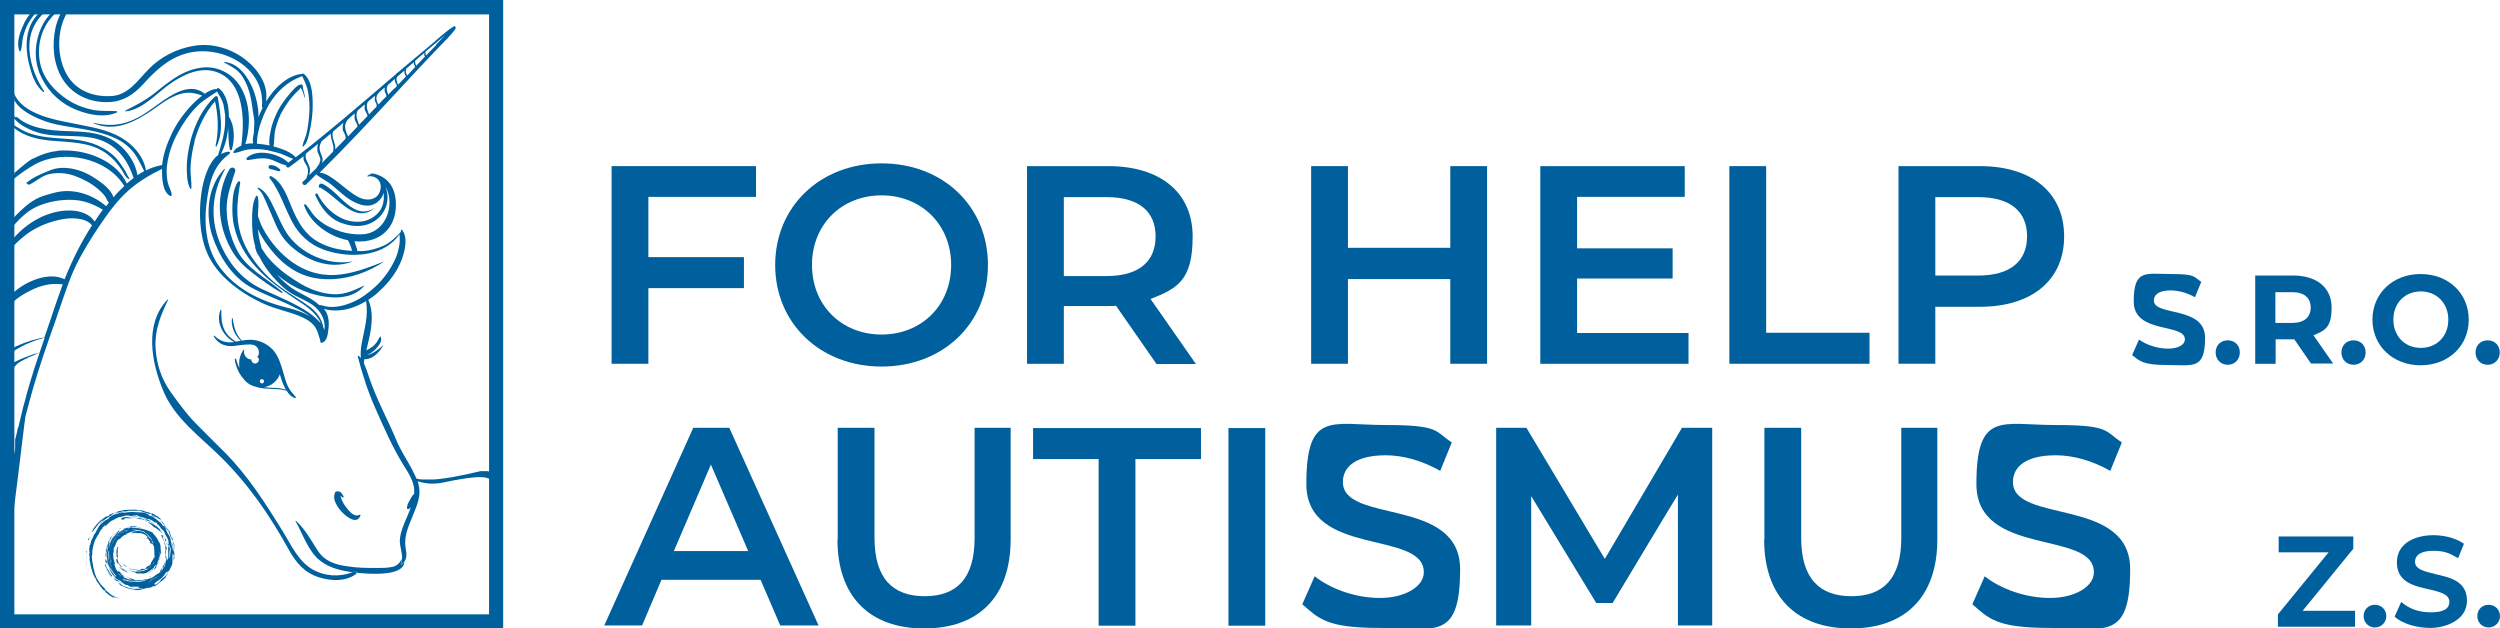 <?xml version="1.0" encoding="UTF-8"?>
<svg id="Layer_3" xmlns="http://www.w3.org/2000/svg" version="1.1" viewBox="0 0 991.7 249.3">
  <!-- Generator: Adobe Illustrator 29.1.0, SVG Export Plug-In . SVG Version: 2.1.0 Build 142)  -->
  <defs>
    <style>
      .st0 {
        fill: #00609d;
      }
    </style>
  </defs>
  <g>
    <g>
      <path class="st0" d="M41.3,233.9s0,0,.1,0c-.1,0,0,0-.1,0Z"/>
      <path class="st0" d="M50.5,231.8c-.3,0-.6-.2-.9-.4,0,.1,0,.2-.3.1h.4c.4.3.6.3.9.3Z"/>
      <path class="st0" d="M65.3,219.3v-.5c0,.1,0,.3,0,.5Z"/>
      <path class="st0" d="M65.2,220.1h0s0,0,0,0Z"/>
      <path class="st0" d="M67.9,215.6s0,0,0,0h0s0,0,0,0Z"/>
      <path class="st0" d="M66.8,216.9c0,.4,0,.8.1.8,0,0,0,.2,0,.4,0,.1,0,.2,0,.3,0,0,0,.1,0,.1,0,0,0-1.9-.2-1.1,0,.4,0,.7,0,1,0,.3,0,.6,0,.9,0,.1,0,.3,0,.4,0,.1,0,.3,0,.4,0,.3,0,.6,0,1,.2-.2.2-.7.3-1.3,0-.6,0-1.2.2-1.7,0,.4,0,.8,0,1.1,0-.5.1-.9,0-1.4,0-.5,0-1,0-1.5v-.2c0,.4,0,.7,0,.9,0,.2,0,.4,0,.4,0-.5,0-.9-.2-1.2,0-.3-.2-.5-.3-.5v.2s0-.3,0-.3c0,.3,0,.5,0,.8,0-.2.2,0,.3.5Z"/>
      <path class="st0" d="M53.4,210.7h-.3c0-.1-.2-.1-.4,0,0,0-.2,0-.3,0,0,0-.1,0-.1,0,.2,0,.8.1,1.2.2,0,0,.3,0,.7,0,.4,0,.8,0,1,0,0,0-.2,0-.5-.2-.1,0-.2,0-.3-.1,0,0-.2,0-.2,0,.1,0,.5.2,1,.3.4.1.9.3,1.1.4,0,0-.8-.5-1-.4,0-.1,1,.3.3,0,.2,0,.4.1.7.2.2.1.5.2.7.4.2.2.4.3.6.4.2.1.3.3.4.4v.2c.2.2.3.3.4.3.1,0,.3.1.5.5-.7-.7,0,.2-.6-.3,0,.1,0,.1,0,.2,0,0,.1.2.3.5.3.2.4.4.5.5,0,.2.2.4.4.6.1.4-.3-.3,0,.4.5.7.5.7.7.7-.3-.8-.6-.8-.9-1.4,0,0,0,0,.2.2,0,.1.2.2.3.4.1.1.2.3.3.4,0,.1.1.2.1.2,0-.3-.1-.4-.2-.6.2.2.3.5.4.6,0,0,.1.2.2.3-.1-.4-.3-.7-.4-1-.1-.3-.2-.5-.2-.5h.1c0-.2-.4-.6-.6-.8l.2.3c0,0-.2-.2-.2-.3,0,0,0,0,0,0-.2-.3-.5-.6-.7-.8-.2-.2-.4-.4-.4-.5h.3c-.7-.5-.8-.5-1.8-1.1.1,0,.1,0,.1,0-2.2-.9-4-.9-5.2-.9.2,0,1.3.2,1.8.4,0,0-.4,0-.4,0ZM60.4,214.8c-.2-.2-.3-.4-.4-.6,0,0,0-.2,0-.4.2.4.3.7.5.9ZM54.5,210.8c-.1,0-.5,0-.5,0-.2-.1.3,0,.5,0Z"/>
      <path class="st0" d="M45.1,226.9c-.2-.4-.5-.8-.8-1.3v.2c-.1-.6-.4-1.1-.7-1.7-.3-.6-.5-1.3-.5-2.1,0,0,0,0,0-.1l-.2-.3s0,.2,0,.5c0,.1,0,.2,0,.3,0,0,0,.1,0,.1,0,0,0-.3-.1-.5,0-.3,0-.5,0-.5,0-.4.1.1.1-.3,0-.5-.1-1.2-.2-.4,0-.1,0-.4,0-.6,0-.3,0-.5,0-.8,0,0,0-.1,0-.3,0,0,0,.2,0,.3,0,.1,0-.1.2-.4,0-.3.2-.6.2-.7,0,0,0,.4,0,.8,0,.4,0,.9,0,1.2,0,0,0,.1,0,.2,0,0,0-.2,0-.2,0,0,0,0,0-.1,0,.8,0,.8,0,.9,0,0-.1,0,0,.9,0,0,0,0,0,0h0s0,.1,0,.1c0,.4.2.5.3.7,0,.2.2.4.4.7,0,0,0,0,0-.1,0,0,0-.2-.1-.3,0-.2-.1-.4-.1-.4.2.2,0-.6-.1-1.1l.3.5c0,.3.2,1.1.2,1.2,0,0,0,.3,0,.6,0,.4.3.9.4,1.2,0,0-.1-.5-.2-.8-.1-.3-.1-.5,0-.2-.1-.3-.2-.4-.2-.6,0-.2,0-.3-.2-.6.2.6.2.1.4.5,0,0,0,0,0-.1,0,0,0-.2-.1-.3,0-.2-.1-.5-.1-.5,0,0,.1.3.2.6.1.2.2.4.2,0,0-.2-.2-.5-.2-.9,0-.3,0-.6-.2-.6h0c0-.8-.2-.3-.2-1.3,0,0-.1.2,0,.5,0,.3.1.3.2.9,0,.3,0-.7-.2-.3,0,.1,0,.5,0,.8,0,.3.1.5,0,.3,0,0,0-.2,0-.4,0-.2,0-.4,0-.4-.1,0-.2-.6-.3-.5,0-.5,0-.9,0-1.4,0-.2-.3.1-.1-.7.2-.3.3-.9.5-1.5,0-.3.2-.6.3-.9,0-.3.2-.5.3-.7l.2-.6c0,0-.5,1.1-.4.7,0,0,.1-.2.2-.4,0-.1.1-.2.1-.3,0,0,0-.1,0-.1h0c.2-.2.3-.5.5-.8,0,.3-.5.9-.3.8.3-.4.3-.4.6-.8,0,0,0-.1.1-.2,0,0,0,.1-.1.2,0,0,0,.2,0,.2.6-.7.4-.8.5-1,.3-.4,0-.3-.2,0-.3.2-.6.6-.6.5,0,0,.1-.1.3-.4.1-.2.4-.5.6-.7.2-.3.5-.5.7-.7,0,0,.2-.2.2-.2,0,0,0,0,0,0-.2.2-.3.4-.2.4.6-.4,0,0,.9-.5-.2-.1,1-.7,1.6-1.1.2,0,.3,0,.2,0,0,0-.2,0-.5.2.1,0,1-.3,1.3-.4.2,0,.5-.2.7-.2-.1,0-.2,0-.1,0,0,0,.2-.1.5-.2h0c-.1,0-.3,0-.4,0-.1,0-.3,0-.4,0-.2,0-.3,0-.5,0-.2,0-.3,0-.4.1-.6.1-1.1.4-1.4.6h.1c-.6,0-1.1.5-1.5.8-.2.2-.4.4-.6.5-.2.1-.3.2-.5.3,0-.1-.2.2-.3,0,0,0-.5.7-.5.7v-.2c0,0-.2.3-.4.6-.1.1-.2.3-.3.4,0,.1-.1.2-.1.2h0c0,.1-.1.3-.2.4,0,.2,0,.3-.1.4,0,.3-.2.5-.2.7,0,0,0,0,0,.2,0,.2-.1.4-.2.5,0,0,0,.1,0,.2,0,0,0,0,0,.3,0,.2,0,.3,0,0v.2c-.2,0,0-.2,0-.5,0,0,0-.1,0-.2h0c-.1.3-.3.5-.4.9,0,0,0-.3.2-.7,0-.2.1-.3.1-.4,0-.1,0-.2,0-.2,0-.1-.2,0-.5.5,0-.3,0-.4,0,0,0,0-.2.9,0,.6,0,.3-.2.7-.2,1.1-.1.4-.1.9-.2,1.3,0,.9,0,1.9.3,2.8,0,0,0,0,0,.1,0,0,0,0,0-.1-.4-1.1.2,1.2-.2-.3,0,1.2.4.9.7,2,0,.1-.2-.6-.4-.8,0,.2.1.5.2.7,0,.2.2.4.3.6,0,.2.2.4.3.5.1.2.2.3.3.5.4.7,1,1.2,1.6,1.9h0c.3.4.6.6.8.9-.1-.3-.2-.6-.5-1.1-.1-.2-.3-.5-.6-.9ZM44.8,214.1c0,.2-.3.4-.4.6.1-.2.2-.4.4-.6ZM44.1,225.6c0,.2.4.7.4.8-.3-.2-.3-.5-.4-.8ZM45,227.1l.4.4h0c0,.1-.5-.4-.5-.4Z"/>
      <path class="st0" d="M61.5,229.3c-.4.2-.6.3-.7.3-.2,0,.2-.2,1.6-1.4l.2-.2c-.2.1-.4.3-.7.6-.3.2-.6.4-.9.7-.1.1-.3.3-.5.4-.2.2-.4.4-.7.6-.2.2-.5.3-.6.5-.2.1-.3.2-.3.2.2,0,.5-.2.9-.4h-.2c1.2-.5,2.3-1.2,3.3-2-.2.1-.5.3-.7.4-.2.1-.4.2-.6.3Z"/>
      <path class="st0" d="M67.9,215.9c0,0,0-.2,0-.3,0,.2,0,.3,0,.3Z"/>
      <path class="st0" d="M63.8,226.1c0,.2-.2.4-.3.7-.1.2-.3.4-.3.5,0,0,.1,0,.3-.2.2-.2.3-.4.5-.6,0,0,0,0,0-.2-.2.2-.3.3-.3.2.3-.2.4-.4.4-.5,0-.2,0-.4.3-.7,0-.3-.5.7-.7.9Z"/>
      <path class="st0" d="M58.5,230.4c-.7.2-.5.2-.6.3.2,0,.5-.2.7-.3,0,0-.1,0-.1,0Z"/>
      <path class="st0" d="M66.2,222.3v.2c.1-.1.2-.3.2-.5,0,0-.1,0-.2.3Z"/>
      <path class="st0" d="M57.8,230.3c-.3,0-.5.1-.7.2-.2,0-.4,0-.6.1-.4,0-.8.1-1.3.2,0,0,.4,0,.4,0-.3,0-.5,0-.6,0-.2,0-.2,0-.4,0-.2,0-.4,0-1.1-.1-.1,0-.3,0-.6,0-.2,0-.4,0-.7,0-.2,0-.4,0-.6,0-.1,0-.2,0-.3,0,0,0,0,0,0,0,0,0,0,0,0,0,0,0-.2-.1-.4-.2-.1,0-.3-.1-.4-.1-.1,0-.3,0-.4-.1-.3,0-.8-.1-1.2-.3-.4-.1-.6-.2-.4,0,.2,0,.4.2.6.3.2,0,.4.2.6.3,0,0-.2,0-.4-.1-.1,0-.2,0-.3-.1,0,0-.1,0-.1,0,0,0,.1,0,.2.2.1,0,.2.1.2.1-.3-.1-.3,0-.2.2.3.1.7.2,1,.3,0,0,0,0,0,0,0,0,0,0,.2,0,0,0,.2,0,.4,0,.3,0,.5,0,.5,0-.6-.2-.9-.5,0-.3,0,0,.1.2-.2.1.5.3,1.8.5,1.5.3-1.1,0-.2-.3-1.1-.3.5,0,.9.1,1.4.1,0,0,.2,0,.2,0,0,0-.2,0-.2,0-.5,0,0,.3.8.4.3,0,1.1,0,1.6,0-.2-.1.2-.2-.6-.2.1,0,.3,0,.6,0,.2,0,.5,0,.7,0-.2,0-.6.1-.5.1.3,0,.7,0,1,0,.2,0,.3,0,.5-.1,0,0,0,0-.1,0l.5-.2c-.7.2-.4,0-.4,0,0,.1.5,0,.7-.2,0,0-.6,0-.6,0,.1,0,.4,0,.5-.1.2,0,.3,0,.2-.1ZM50.3,230.4c.3,0,.5.1.9.2,0,0-.8-.1-.9-.2Z"/>
      <path class="st0" d="M66.7,221s0,0,0,0c0-.2,0-.3.1-.5,0,0,0,.2,0,.4Z"/>
      <path class="st0" d="M7.1,169.6c-.1.6-.2,1.2-.4,1.9.2-.8.3-1.4.4-1.9Z"/>
      <path class="st0" d="M77.1,56.1c1.6-5.8,4.2-11.3,8.2-15.9,1.3,5.8,1.5,11.8.2,17.7,0,.2.3.4.4.2,3-6.3,1.5-12.9.5-19.5,0-.5-.8-.6-1.1-.3-4.9,4.5-8,11-9.7,17.4-.8,3.4-1.5,6.9-1.5,10.4,0,2.8,0,6.3,1.4,8.8.1.2.4,0,.4-.1.2-2.9-.5-5.8-.3-8.7.2-3.3.7-6.7,1.6-9.9Z"/>
      <path class="st0" d="M159.3,223.9c-.1.1-.3,0-.3-.2.3-.7.4-1.3.4-2-.9,1.7-1.9,2.8-3.9,3.2-1.9.4-3.9.4-5.9.4-3.8,0-7.6,0-11.4-.6-4.8-.6-9.3-1.9-12.1-6.2-2.8-4.3-4.9-8.4-8.7-11.9,0,0-.2,0-.2.1,3,5.2,5,12,9.9,15.8,3.6,2.8,8.3,3.9,12.7,4.5.2,0,.5-.2.7-.3.5-.2.9,0,1,.5,4.9.5,18.6,1.6,18.9-4.3-.3.4-.6.7-1,1Z"/>
      <path class="st0" d="M140.5,226.7c-.2.1-.5.2-.7.3-5.1,2-11,1.6-15.8-1.1-5.8-3.4-8.4-9.6-11.8-15.1-6.8-11-13.8-22-22.9-31.2-3.9-3.9-7.9-7.8-11.8-11.8-3.7-3.8-6.7-8-9.8-12.3-3.7-5.2-5.7-11.3-6-17.7-.3-7.1,2-12.6,5-18.9,0,0,0-.2-.2-.1-9.4,9.7-6.4,25.1-1.7,36.3,4.4,10.8,14.7,18.2,22.7,26.1,11.1,10.9,19.7,23.5,27.2,37.1,2.8,5,6.1,8.9,11.8,10.7,4.8,1.5,10.4,1.8,14.6-1.2.3-.2.3-.4.3-.7,0-.4-.5-.7-1-.5Z"/>
      <path class="st0" d="M136.2,196.8c-.5-.9-1-1.9-2.2-1.9s-1.1.6-1.3,1.1c-.6,2,.6,4.1,1.8,5.8,1.4,1.9,6.8,7.2,8.5,2.7,0-.2-.2-.5-.4-.3-2,1.2-4.3-1.6-5.3-3-.8-1-1.5-2.2-1.9-3.4-.1-.4-.2-.8-.4-1.1.3.1.5.4.9.6.3.2.5-.2.4-.4Z"/>
      <path class="st0" d="M102.6,74.5c-.3-.1-.6.2-.3.4,1.9,1.5,2.5,3.7,3.5,5.8.9,2.1,1.8,4.2,2.7,6.3,1.4,3.5,3.1,6.9,5.8,9.6,6.5,6.6,16.4,10.6,25.4,7.2,0,0,0-.1,0-.1-9.7,1.8-20.9-3.2-26.2-11.6-1.9-3-3.2-6.4-4.8-9.6-1.4-2.9-2.9-6.4-6-8Z"/>
      <path class="st0" d="M91.1,67c-5.7,10-4.9,22.2.7,32.1,2.1,3.8,5,6.6,8.4,9.2,3.6,2.8,7.5,5.6,11.5,7.9.2.1.5-.2.3-.4-6.2-5.5-14.4-9.2-18.2-17-2.4-4.9-3.9-10.5-3.9-16,0-5.3,1.9-9.9,3.4-14.9.4-1.2-1.4-2-2.1-.9Z"/>
      <path class="st0" d="M107,67c1.2.3,2.3.5,3.4.9,0,0,.2,0,.3,0,.4.1.7-.4.4-.7-1-1-2.4-1.8-3.9-1.7-.6,0-.8.7-.6,1.1,0,.1.2.3.4.3Z"/>
      <path class="st0" d="M7.1,169.6c0,.5-.2,1.1-.4,1.9.1-.6.2-1.3.4-1.9Z"/>
      <path class="st0" d="M9.6,9.2s0,0,0,0c-1.5,3.1-3.3,7.6-1.9,11,0,.2.4.3.5,0,.6-1.7.5-3.6.9-5.4.5-1.9,1.1-3.8,2.1-5.5,1.8-3.2,4.3-6,7.4-8.1-.8,0-1.6,0-2.4,0-2.6,2.2-5,4.8-6.6,7.9Z"/>
      <path class="st0" d="M2.2,221.9c-.3,1.9-.6,3.6-.9,4.9,1.6.2,1.5-2.3.9-4.9Z"/>
      <path class="st0" d="M19.8,1.7c-3.7,2.4-7,5.6-8.3,9.9-1.4,4.4-1.1,9.2,0,13.7.9,3.8,2.4,8.7,5.7,11.2.2.1.4-.1.3-.3-4.4-6.6-7.7-16.4-4.7-24.3,1.7-4.4,4.9-7.6,9-9.8.6-.3,1.3-.6,1.9-.9-1.1,0-2.1,0-3.2,0-.2.1-.4.3-.6.4Z"/>
      <path class="st0" d="M180.6,10.4s0,0,0,0c0,0-.2,0-.2,0,0,0-.2,0-.3,0-3.5,2.2-6.6,5.2-9.8,7.9-1.7,1.4-3.4,2.8-5,4.2,0,0-.2.2-.3.2-2.4,2-4.7,4-7.1,6-.3.1-.6.4-.8.7-2.1,1.8-4.2,3.5-6.2,5.3-10.6,9-21.2,18.2-32.3,26.7-.4.3-.9.6-1.3,1-1.4-1.5-3.5-2.6-5.8-3.4-.2,0-.5-.2-.7-.2-.8-.3-1.5-.5-2.3-.7.4-2.2.2-4.5.7-6.7.7-2.7,1.6-5.4,3.1-7.8,1.4-2.4,3-4.7,5-6.7.6-.6,1.2-1.2,1.8-1.8.3-.5.4-.5.3-.1.7,1.1,1.1,2.4,1.3,3.6,0,.1.2,0,.2,0,0-1.6-.8-2.9-.8-4.5,0-.3-.3-.6-.6-.6-1.6,0-3.5,2.5-4.5,3.6-1.7,2-3.3,4.1-4.6,6.5-1.3,2.6-2.5,5.3-3,8.2-.4,1.8-.8,4-.5,5.9-.6-.1-1.1-.2-1.6-.3-1-.1-2.1-.3-3.4-.4.1-.8,0-1.6.2-2.4,0-.1,0-.3,0-.4.1-.5.2-1,.3-1.6.2-.8.4-1.7.6-2.5.9-2.9,2.1-5.8,3.6-8.5,3.3-5.4,7.4-9.3,13.3-11.4,1,2.2,2,4.2,2.4,6.7.4,2.7.6,5.4.4,8.1-.2,2.7-.5,5.3-1.1,7.9-.4,1.7-1.4,3.5-1.6,5.2,0,0,0,0,0,0,0,.1.2.1.3,0,1.6-1.3,2.2-4.4,2.6-6.3.6-2.8,1-5.6,1.1-8.4.1-4.1.2-11.2-3.5-14.1-.2-.2-.4-.1-.5,0-6,.4-11.3,5.9-14.3,10.7,0,0-.1.2-.2.3,1.1-6.4-2.9-12.4-7.7-16.3-5.8-4.7-13.6-7.1-21-5.8-6.7,1.1-13.2,4.4-17.9,9.3-4.2,4.3-8,10.2-14.6,10.6-8.1.5-15.5-2.7-18.8-10.5-2.7-6.3-2.7-14.3.1-20.6,1.1-2.6,2.6-4.7,4.5-6.1-1.7,0-3.3,0-5,0-.2.2-.5.4-.7.6-2.8,2.2-5.6,4.8-7.3,8-3.2,6-3.9,13.3-1.4,19.6,2.4,5.9,6.8,10.7,12.6,13.6,5.2,2.5,12.6,4.4,18.1,1.9.2-.1,0-.4-.1-.5-3.2-.2-6.2.1-9.4-.5-2.9-.6-5.6-1.5-8.2-2.9-5.2-2.9-10.1-7.5-12.1-13.2-2.2-6.3-1.2-13.9,2.8-19.3,2-2.7,4.6-4.9,7.3-6.9-2.4,2.9-4,6.7-4.7,9.8-1.4,6.6-.9,14,2.6,19.9,3.9,6.6,11,9.8,18.6,9.5,5.7-.2,9.8-3,13.6-7.1,4.9-5.4,9.9-10.2,17.1-12.2,13.6-3.8,31.4,5.3,30,21,0,.2.1.4.3.5-.1.3-.3.5-.4.8,0,0,0,.2-.1.3-.4.9-.9,1.8-1.2,2.8,0-.3,0-.7,0-1,0-3.2-.8-6.6-1.9-9.6-1.8-4.9-5.8-11.1-11.7-11.4,0,0-.1.1,0,.2,2.9,1.6,5.6,2.8,7.4,5.8,1.5,2.4,2.5,5.1,3.1,7.9.6,2.7.8,5.4,1.3,8,.4,2,0,4.1,0,6.2-.3,1.4-.6,2.9-.3,4.2-1.1,0-2.1,0-3.1.3,3.2-10.3,1.5-24.9-9.7-29.4-5.4-2.2-11.4-.8-16.4,2-3.7,2.1-6.9,4.8-10.2,7.4-3.6,2.8-7.2,4.6-11.3,6.7-.1,0,0,.3,0,.3,6.9-.6,12.7-7.5,18.1-11.2,5-3.4,11.6-6.6,17.9-4.5,11.3,3.8,11.4,19.4,10,29.3-.7.3-1.4.7-2,1.1-.4.4-.8.8-1.1,1.3-.1.2,0,.6.3.5,1.9-.2,3.7-1.2,5.6-1.4,2.5-.3,5.2-.2,7.7.3,2.1.5,4.3,1,6.3,1.8,1.2.5,2.5,1.2,3.8,1.6-.6.5-1.3,1-1.9,1.5-3.8-3.6-12.4-5.7-16.5-1.9-.4.4,0,1,.5.9,3.5-.5,6.3-1.3,9.7,0,1.8.7,3.5,1.7,5.4,2.1,0,.3.1.6.4.8.2.1.5.1.7,0,1.9-1.4,3.9-2.9,5.8-4.4,0,.4,0,.8,0,1.2.2,1,.8,1.7,1.3,2.6.8,1.5.5,3.4-.2,5-.4.4-.8.8-1.3,1.2-.8.7.4,1.9,1.2,1.2,1-1,2.1-2,3.1-3.1.3-.3.6-.6.9-.9,1,.8,2.2,1.5,3.3,2.2.9.5,1.8,1.1,2.7,1.8,2,1.7,4,3.5,6.1,5.1,3.2,2.3,8.1,4.8,11.9,2.1,1.4-1,2.4-2.4,2.8-3.9.2,2.3,0,4.6-1.3,6.8-1.6,2.4-4.2,4-7,4.5-3.2.5-6.4-.1-9.1-1.6-3.8-2-6.9-5.4-8.8-9.2-.3-.6-1.2,0-.9.5,2,4.4,4.8,8.5,9.4,10.6.4.2.9.4,1.4.5,3,1.1,6.3,1.4,9.3.6,6.8-1.9,10.2-8.8,7.7-15.2,2.7,4.7,1.9,11.5-1.8,15.5,0,0-.1.1-.2.2-1.6,1.7-3.8,2.9-6.5,3.2-2.4.2-4.8,0-7.1-.5-1.5-.3-3-.8-4.5-1.4-1.5-.6-2.9-1.3-4.3-2.2-1.8-1.2-3.5-2.6-4.7-4.3-.7-1-1.4-2.1-2.2-3-.1-.2-.2-.3-.4-.4-.2-.2-.7,0-.6.3,2.3,6.9,9.7,12.4,17.4,13.9.6,1,1.1,2.2,1.4,3.3,0,.2.2.6.3.9-4.6-.2-9.2-1.2-13.2-3.4-5.5-3-8.2-7.8-10.6-13.4-1.9-4.5-3.7-10.3-8.3-12.8-.2-.1-.4,0-.5,0-.2.1-.3.5-.1.8,4.1,5.3,5.8,11.5,8.9,17.3,2.8,5.2,6.8,8.9,12.4,11,3.6,1.3,7.8,2.1,12,2.1,7.1,0,14.2-2.3,18.2-8.2,0,0,0,0,0-.1,0,0,0,0,0,.1,0,1.5.2,2.9-.1,4.4-.4,2.1-.9,4.2-1.9,6.1-1.9,3.9-4.5,7.5-7.8,10.5-1.3,1.2-2.7,2.3-4.1,3.3-2.4,1.7-5.1,3-7.9,3.8-2.1.6-4.3.9-6.5.7-1.2-.1-2.4-.7-3.6-.7,0,0,0,0,0,0-2.5-2.4-5.9-3.8-8.9-5.5-2.8-1.6-5.5-3.9-7.8-6.5,3.1,2.5,6.4,4.7,10.1,6.2,6.7,2.8,18.1,5,23.9-1.2.2-.2.4-.4.5-.6,0,0,0-.2-.1-.1-.2,0-.4.2-.5.3-3.9,1.8-7.4,3.4-11.9,3.1-4.3-.3-8.6-1.8-12.4-4-3.9-2.3-7.7-4.9-10.9-8.1-1.5-1.5-3-3.2-4.1-5-.2-.4-.5-.8-.8-1.2,0,0,0-.2,0-.3-.7-2.3-1.2-4.7-1.4-7.2,1.4,3.1,3.4,6,5.3,8.3,3.7,4.6,8.4,8.5,14.1,10.3,6.7,2.1,14.2,1.5,21-.9,3.5-1.2,6.8-2.9,9.7-4.9,0,0,0,0,0,0-3.3,1.3-6.6,2.6-10,3.6-6.3,1.9-12.7,2.7-19.3.4-5.2-1.8-9.6-5.1-13.3-9.2-2.2-2.5-4.1-5.2-5.6-8.1-.8-1.5-1.3-3.1-1.9-4.7.1-2.6.5-5.4-.1-7.8,0-.3-.6-.4-.7,0-1.4,2.6-1.5,6.3-1.5,9.2,0,3.1.1,6.3.9,9.3,0,.4.2.7.3,1.1,0,1.4.7,3,1.8,4.5,1.8,3.7,4.4,7.1,7.3,10,2,2.1,4.3,4,6.9,5.3,2.1,1.1,4.4,2.1,6.4,3.4,3.7,2.4,5.7,6.4,5.1,10.4,0-.4-.2-.7-.4-1.1-.6-3.5-2.7-6.4-5.7-8.5-5.4-3.9-11.3-6.9-16.1-11.6-4.9-4.8-9.1-10.5-11.1-17.2-2-6.8-1.3-13.3-.1-20.2,0-.6-.6-.8-.9-.4-1.7,2.4-2.1,6.1-2.2,9.1-.1,2.9,0,5.9.7,8.7,1.4,6.1,4.4,11.3,8.5,15.9,4.5,5,9.8,8.8,15.3,12.5,4.4,2.9,8.7,5.5,10.6,10-1.4-1.7-3.3-3.2-4.5-4.1-5.7-3.9-12.3-6.5-18.6-9.4-7.4-3.4-12.7-9.3-16.2-16.7-4.8-10.3-4.3-20.9,1.2-30.9,0-.1,0-.3-.2-.2-6.6,6.8-7.6,17.9-4.8,26.5,2.6,7.9,7.7,16.2,15.2,20.4,5.4,3,11.4,5,17,7.8,2.2,1.1,4.8,2.4,7.1,4.1-3-1.9-6.8-3.1-9.4-3.7-11.1-2.7-21.6-7.8-28-17.7-4.3-6.7-5.2-15.7-4.2-23.5.5-4.1,1.2-8.4,2.9-12.3,1.5-3.3,3.5-5.5,6.3-7.7.3-.2.2-.7-.2-.7,0,0-.2,0-.3,0-.4,0-.8.1-1.2.2-.6.2-1.1.4-1.7.7,0-.2.2-.3.2-.5,1-2.1,1.7-4.3,2.2-6.7,0,0,0-.2,0-.3.2-.9.3-1.8.4-2.8.2,2.8,0,5.7.7,8.5.1.4.7.4.8,0,1.1-4,1.2-9.3-1.2-13,0-3.9-.8-8.9-4-11.3-.3-.2-.6,0-.8.3-1.6,0-3.3.8-4.8,1.9-5.6-4.7-13,.2-18,3.8-3.5,2.5-7,5.2-11,6.8-4.9,2.1-9.9,2.2-15.1.9-.1,0-.2.2,0,.2,8.5,3.6,16.4-.5,23.4-5.3,3.3-2.3,6.7-5,10.6-6.2,3.4-1.1,6-.6,9.1.5-1.3,1-2.5,2.1-3.5,3.1-.2.2-.4.4-.6.6,0,0,0,0-.1.1-3.2,3.4-6,7.3-8,11.6-1.8,3.8-3.3,8-3.7,12.2-.3,0-.7.1-1,.2-.2,0-.3,0-.5.1-1.7.4-3.3,1-4.9,1.8-1-6.3-6.3-11.5-11.9-14.1-5.8-2.7-12.1-3.5-18.3-4.8-6-1.2-19-3.5-22.1-11.7v2.6c2.4,4.9,11.1,8.6,17,9.8,6.7,1.4,13.6,1.9,20.1,4.2,3.2,1.1,6.3,2.7,8.7,5.1,2.8,2.7,4.1,5.9,5.8,9.2-.9.5-1.8,1-2.7,1.6-.9-6-5.5-11.7-10.7-14.4-5.4-2.8-11.4-2.9-17.3-3.1-6.6-.2-14.9-1-20-5.8.3.7-.4.4-1-.2v.8c2.2,3.1,8.1,5.9,13.2,6.6,6.5,1,13.3,0,19.7,1.7,7.8,2.2,12.2,8.2,14.6,15.5-.9.7-1.8,1.4-2.7,2.2-4.1-8.9-15.5-13.3-25-13.1-.3,0-.6,0-.8,0-.6,0-1.3,0-1.9.2-2.8.3-5.2,1.1-7.5,2.1-.5.2-1.1.5-1.6.8-.1,0-.2,0-.3,0-2.6,1.4-5.2,3.9-7.5,5.8l-.5,2.6c2.5-2.1,5.8-4.4,8.7-6,11.2-6.1,28.5-2.7,35.4,8.6-1.5,1.4-3,2.9-4.3,4.5-.5-2-2.7-4.2-4-5.2-2.9-2.3-6.2-4.4-9.7-5.5-3.4-1.1-7.6-1.5-11-.2-5.2,2-7.6,3.3-9.8,5.1-.2.1.8.9,1,.8,2.9-1.3,5.1-3.7,8.3-4.3,3.3-.6,6.7-.4,9.9.8,3.3,1.2,6.7,3,9.3,5.3,1.1,1,2.4,2.1,3.1,3.5.4.8.6,1.3,1.1,1.8-.4.5-.7.9-1.1,1.4-5.7-4.9-13.5-7.3-20.7-5.3-5.7,1.6-8.7,1.8-17.9,11.9l1.6,1.4c3.7-4.2,6.4-6.5,10.1-8.1,4.3-1.8,9.1-2.6,13.8-2.4,4.4.2,8.1,1.7,11.8,3.9-.9,1.2-1.8,2.4-2.6,3.7-.2.3-.5.7-.7,1-4.2-6.9-21.2-6.6-32.8,7.4-2.8,3.4-1.7,4.3-.6,3.4,3.1-2.7,7.7-9,19.9-11.6,3.6-.8,9.9-1,12.5,2.3-4.4,6.8-7.9,13.9-10.9,21.4-7.1-3.7-18.4,2.2-22.3,7.5l-1,4.8c2.4-3.6,6.2-5.9,7.6-6.7,5-2.8,9.3-4.3,15-3.6-.4.9-.7,1.9-1,2.8-.2.5-.4,1.1-.6,1.6-.1.4-.3.8-.4,1.1-.4,1.2-.8,2.4-1.2,3.5-.2.5-.3,1-.5,1.5-.7,2-1.3,4-2,5.9,0,0,0,0,0,0-.5,1.6-1.1,3.1-1.6,4.7,0,0-.1,0-.2,0-.4,0-1,.2-1.7.3-.7.2-1.6.4-2.6.7-.5.1-1,.3-1.6.5-.6.2-1.1.4-1.8.6-1.2.5-2.5,1-3.8,1.6l-2,2.5c1.4-.8,4.8-2.8,6.1-3.4,1.2-.5,2.3-1,3.2-1.3,1-.4,1.8-.7,2.6-.9.7-.2,1.3-.4,1.7-.5,0,0,.1,0,.2,0-.7,2-1.3,3.9-2,5.9-.3,0-.7.2-1.1.3-.3,0-.6.2-1,.2-.4.1-.7.2-1.1.4-.8.3-1.7.6-2.7,1-.5.2-1,.4-1.5.6-.5.2-1,.5-1.6.8-.2.1-4.2,1.7-4.5,1.8l.2,3.4c3.1-2.3,4.4-4.2,4.8-4.4.5-.3,1-.6,1.5-.9.5-.3,1-.5,1.4-.7.9-.5,1.8-.9,2.6-1.2.4-.2.7-.3,1.1-.5.3-.1.7-.2.9-.4.4-.1.7-.3,1-.4-.6,1.7-1.1,3.4-1.7,5.1-.2.5-.3,1-.5,1.5,0,.2-.2.5-.2.7-1,3.1-1.9,6.2-2.8,9.4,0,.3-.2.6-.2.9-.8,2.7-1.5,5.4-2.1,8.1-.2,1-.5,1.9-.7,2.9,0,.4-.2.7-.3,1.1-.4,1.6-.8,3.2-1.2,4.8v3.5c-2.9,15.1-4.9,37-5.3,39.1.2,0,1.3,2.7,1.9,5.4,2.8-16.8,6.7-52.4,7.5-57.3,1.5-5.8,3.1-11.6,4.9-17.3,2.9-9.4,6.4-18.6,9.5-27.9,1.7-4.9,3.3-9.8,5.6-14.5,2.7-5.6,6-10.8,9.4-15.9,3.4-5,7-10,11.5-14,4-3.5,8.5-6.2,13.3-8.5,0,0,0,.1,0,.2-.1,3,0,8.7,3.1,10.5.3.2.8,0,.7-.4-.1-1.7-1.2-3.2-1.6-5-.4-2.1-.5-4.2-.3-6.3.5-4.5,2-8.9,4.1-12.9,2.1-3.9,4.6-7.6,7.7-10.8,1-1.1,2.1-1.9,3.2-2.7,1.4-1,2.8-1.9,4.2-2.8.2-.2.5-.3.7-.5,0,0,0,0,0,0,0,0,0,0,0,0,1,1.8,2.1,3.4,2.6,5.4,0,.1,0,.2,0,.3.2,1,.4,2,.5,3,0,0,0,0,0,.1,0,0,0,0,0,0,0,0,0,0,0,0,0,0,0,.2.1.3,0,.4,0,.9,0,1.3,0,.8,0,1.6,0,2.4-.3,4.3-1.5,8.3-2.8,12.4-4.2,3.2-6,10.7-6.6,15-1.1,7.5-.8,16.7,2.2,23.7,3.9,9.4,13.9,16.5,23,20.5,4.3,1.9,8.9,2.8,13.3,4.5,2.2.9,4.5,2,6.1,3.9,1.5,1.8,1.9,4,2.6,6.2,0,0,0,0,0,0-.2.3.1.8.5.7,2.3-.7,2.4-3.5,2.7-5.6.3-2.1.1-4.6-.9-6.6-.3-.5-.6-.9-.9-1.3.9.3,1.9.5,2.8.6,2.3.2,4.7,0,6.9-.6,2.6-.7,5-1.8,7.3-3.2,1.8-1.1,3.6-2.4,5.1-3.9,3.7-3.4,6.9-7.6,8.7-12.3,1.2-3.2,2.6-8.4.4-11.6,0,0,0,0,0,0,0,0,0-.2-.1-.2,0,0,0,0,0,0-.2-.3-.6-.2-.6.2,0,.2,0,.4,0,.5-2,2.1-4,4.1-6.7,5.4-2.6,1.2-5.5,2-8.4,2.2-.7,0-1.4,0-2.2,0,.1-.5-.2-1.1-.4-1.7,0,0,0,0,0,0-.2-.4-.3-.9-.4-1.3,0-.3-.2-.6-.3-.9,2.7.3,5.4,0,7.8-.9,5.4-2,8.3-6.8,8.6-12.4.4-6.2-1.9-11.4-7.6-13.2-.4-.2-.9-.3-1.3-.3-.2,0-.4,0-.6-.1-.2,0-.4,0-.5.3-.4.1-.9.4-1.3.7-.1,0,0,.2.1.2,3.5-.6,6,2.1,5,5.6-1,3.8-5.3,4.3-8.4,2.7-3.2-1.6-5.8-4.1-8.7-6.3-1.8-1.3-4.4-3.4-6.9-3.5,10.6-10.5,20.8-21.4,30.9-32.3,5.4-5.9,10.9-11.7,16.4-17.5,2.2-2.3,4.8-4.7,6.6-7.3,0-.1,0-.2,0-.3ZM6.7,171.5c.2-.8.3-1.4.4-1.9-.1.6-.2,1.2-.4,1.9ZM126.8,64.8c-.4.6-.9,1.2-1.3,1.8,0,0,0,0,0,.1-.9.9-1.9,1.9-2.9,2.8.4-1.1.5-2.3.2-3.2-.8-2.3-2.2-3.7-1.3-5.5,1.6-1.2,3.1-2.5,4.6-3.7,0,.4-.1.8-.2,1.1,0,.8-.1,1.7.2,2.4.5,1.2,1.6,2.7.5,4.2ZM132.1,60.2c-1.5,1.5-3,3-4.5,4.6.4-.7.5-1.5.2-2.5-.4-1.4-1.2-2.4-1-4,.1-.9.4-1.6.8-2.3,1.2-1,2.4-2,3.6-3,0,.3,0,.6,0,.9.2,1.2.6,2.3.9,3.5.3,1.1.2,1.9,0,2.9ZM137.1,55c-1.3,1.4-2.7,2.8-4.1,4.2,0-.7,0-1.4-.2-2-.3-1.2-.9-2.5-.9-3.8,0-.4.1-.9.3-1.3,1.3-1.1,2.7-2.3,4-3.4,0,.3-.1.5-.2.8,0,.8-.2,1.7.1,2.4.5,1.1,1.3,2,.9,3.2ZM141.7,50.3c-1.2,1.3-2.5,2.6-3.7,3.9,0-.2,0-.5-.2-.7-1.2-2.8-1.4-4.5.7-6.6.7-.6,1.5-1.3,2.2-1.9,0,0,0,.1,0,.2,0,.8-.2,1.7.1,2.4.4,1,1.1,1.8,1,2.8ZM142.4,49.6c0-.2,0-.3-.1-.5-.9-2.2-1.2-3.7-.4-5.3.9-.8,1.9-1.6,2.8-2.4,0,0,0,0,0,0,0,.8-.2,1.7.1,2.4.4.8.9,1.4,1,2.2-1.1,1.2-2.3,2.4-3.4,3.5ZM149.3,42.4c-1,1-2,2-2.9,3,0,0,0,0,0,0-.9-2.1-1.2-3.5-.5-5,.9-.8,1.9-1.6,2.8-2.4,0,.1,0,.3,0,.4,0,.6-.1,1.3.1,1.8.3.6.9,1.4.5,2.2ZM150.1,41.6c0-.2,0-.4-.2-.5-.4-.9-.8-1.8-.5-2.9.2-.8.7-1.2,1.2-1.8.2-.2.4-.3.6-.5.5-.4.9-.8,1.4-1.2,0,0,0,0,0,0,0,.6-.1,1.3.1,1.8.2.5.6,1.1.6,1.7-1.1,1.1-2.2,2.2-3.2,3.3ZM156.3,35.2c-.8.8-1.6,1.6-2.3,2.4,0,0,0-.2,0-.2-.4-.9-.8-1.8-.5-2.9.1-.4.3-.6.5-.9.9-.8,1.8-1.5,2.6-2.3,0,.5,0,1,.2,1.4.2.4.6.9.6,1.5-.3.3-.6.7-1,1ZM157.9,33.6s0,0,0,0c-.4-.9-.8-1.8-.5-2.9,0,0,0,0,0-.1,1-.9,2-1.7,3-2.6,0,.4,0,.9.1,1.2.2.4.4.8.5,1.2-1,1.1-2.1,2.1-3.1,3.2ZM161.5,29.9s0,0,0,0c-.4-.8-.7-1.5-.4-2.3,0,0,0-.2,0-.3,1-.9,2-1.7,3-2.6,0,.4,0,.7.3,1.1.2.3.2.6.2.9-1,1.1-2.1,2.2-3.1,3.3ZM165.1,26.1c-.2-.7-.6-1.3-.4-2,1.2-1.1,2.4-2.1,3.6-3.1,0,.3,0,.6,0,.9,0,.2.2.3.3.5-1.2,1.3-2.4,2.5-3.6,3.8ZM173.1,17.8c-1.4,1.4-2.7,2.8-4.1,4.2-.2-.4-.3-.8-.2-1.3,0,0,0-.1,0-.2,2.6-2.2,5.2-4.4,7.8-6.6-1.2,1.3-2.5,2.6-3.7,3.9Z"/>
      <path class="st0" d="M126.9,74.4c.3.1.6.3.9.5,6.4,3.6,13.3,14.3,20.9,7.5,0,0,0,0,0,0-8.4,5.7-14.1-6.5-20.8-9.5,0,0-.1,0-.2,0-.4-.2-.8,0-1,.3-.3.4-.3,1,0,1.3,0,0,0,0,.2,0Z"/>
      <path class="st0" d="M193.4,186.9c.8-.2,1.7-.3,2.5-.5h0c-.8.1-1.7.3-2.5.5-1.7,0-2.7,0-2.8,0-3.7.9-7.5,1.7-11.3,2.4-1.9.3-3.9.6-5.8.8-.4,0-.9,0-1.3.1-.5,0-.9,0-1.4,0-.9,0-1.8,0-2.8,0,.6,0,1.2,0,1.8,0-.8,0-1.5,0-2.1,0-.9,0-1.8-.1-2.6-.4,0,0,0-.2,0-.2-.5-1.2-1.2-2.4-1.8-3.7-2-3.7-4.4-7.3-6-11.1-1.7-4.1-3.6-8.1-5.5-12.1-2-4.3-3.9-8.6-5.4-13.1-.6-1.7-1.2-3.6-2-5.4,0-.6,0-1.2.1-1.7,1,.1,2.2-.3,3-.7,2-1.1,3.6-3,4.6-5,0,0,0,0,0,0-1.4,1.3-2.7,2.4-4.4,3.3-.6.3-1.3.6-2,.7,1.3-.5,2.6-1.6,3.4-2.4,1.1-1.2,2.7-3.1,1.9-4.8,0-.1-.2-.1-.3,0-.5.7-.8,1.5-1.3,2.2-.6.8-1.3,1.5-2.2,2.1-.6.4-1.2.7-1.9,1.1.5-1.9.9-3.7,1.3-5.6,1-4.8,1.5-9.9-.5-14.5-.2-.3-.5-.3-.7-.1-.2.1-.3.3-.2.5,1,5.9-.6,11-1.7,16.8-.3,1.8-.5,3.5-.4,5.3,0,0,0,.1,0,.2,0,0,0,0,0,0,0,.2,0,.3,0,.5-.3-.4-.5-.7-.9-1-.1-.1-.3,0-.3.2,1.8,7.1,4.1,14.2,7.1,20.9,3.3,7.4,6.5,14.8,10.7,21.7,2,3.3,4.9,7.3,4.6,11.3,0,.2,0,.5,0,.7-.9.7-1.4,1.9-1.9,2.8-.6,1-1.1,2.1-.9,3.2,0,0,0,0,.1,0,0,0,0,0,0,0,.2,0,.4.1.6,0,.3-.2.6-.4.8-.7-.5,1.4-1.1,2.8-1.7,4.2-1.2,2.9-2.6,5.9-2.7,9.1,0,2.3,1,4.8.9,7.1,0,.7-.1,1.4-.4,2,0,.2.2.3.3.2.4-.3.8-.7,1-1,1.1-1.5.9-3.3.5-5.4-.7-4.2.9-8.2,2.5-12,1.3-3.2,3-6.8,3-10.3,0-1.5-.3-2.9-.7-4.2,3.2,1.1,6.8,1.2,10.1.5,24.8-5.3,15.9,1.1,21.6-.3l1-1.9c-.7.2,3.4-2.3-4.8-2.2Z"/>
      <path class="st0" d="M93.1,142.5c.4,2.8,1.5,5.4,3.2,7.4,1,1.5,2.5,2.7,4.4,3.3.3.1.7.2,1,.3.2,0,.5.2.7.2,3.6.9,7.7.2,11.3,1.3.8,1.3,1.9,2.5,3.4,2.9.3,0,.4-.2.2-.4-1.3-1.6-2.5-2.8-3.3-4.7-.7-1.7-1.2-3.5-1.7-5.3-.9-3.1-1.9-6.4-4.1-8.8-2.5-2.6-6.1-4.2-9.8-3.9-.8,0-4.2.6-4.9.7-1.9-1.2-3.5-2.7-4.5-4.7-1.2-2.5-1.2-4.9-1.2-7.7,0-.3-.4-.3-.4,0-1.8,4.9,1.1,10.2,5.5,12.6-2.8.3-5.3,0-7.8-2.5-.2-.2-.5,0-.3.3,2.1,3.4,5.2,4.2,9,3.6,2.2-.3,4.5-.6,6.7-.4,0,0-.2,0-.3,0-.1,0-.2,0-.3,0,1.5.1,2.8,1.4,2.8,3s-.3,1.3-.7,1.8c.4.3.7.7.7,1.2,0,.8-.7,1.5-1.5,1.5s-1.5-.7-1.5-1.5,0,0,0-.1c-1.6,0-2.9-1.4-2.9-3s.2-1.1.5-1.6c-2,1.9-2.8,5.1-2.3,8-.6-1.1-1-2.3-1.4-3.7,0-.2-.3,0-.2,0ZM103.9,152.1c-1.1,0-1.1-1.7,0-1.7s1.1,1.7,0,1.7ZM113.4,154.6c-2.7-1-5.8-.6-8.6-1,2.8-.5,5.2-2.4,6.2-5.1.3.9.6,1.9.9,2.8.4,1.1.9,2.2,1.5,3.3Z"/>
      <path class="st0" d="M95.5,135.2c.2,0,.3,0,.5,0-2.4-2.5-3.2-5.3-3.7-8.9,0-.2-.3-.1-.3,0-.4,3.4,1.1,6.6,3.5,8.9Z"/>
      <path class="st0" d="M20.3,55.8c7.4.7,15.1.4,21.5,4.8,2.9,2,4.8,4.3,6.7,7.1.6,1,1.4,2.9,2.6,3.3.2,0,.4-.2.2-.4-.6-.5-1-1.7-1.4-2.4-.6-1.1-1.3-2.1-2-3.1-1.3-2-3-3.7-4.9-5-5.4-3.8-11.2-4.7-17.7-5.1-6-.4-12.5-.8-17.7-4.1-.8-.5-1.8-1-2.5-1.6l.4,1.4c4.2,3.4,9.4,4.6,14.7,5.1Z"/>
      <path class="st0" d="M5.6,10.6c-.1.2-.2.3-.4.5.1-.2.2-.3.4-.5h0Z"/>
      <path class="st0" d="M2.3,40.4c-.1-.2-.2-.3-.3-.5.1.3.2.6.3,1,0-.2,0-.3,0-.5Z"/>
      <path class="st0" d="M2.7,28.8c0-.4,0-.8-.1-1.3,0,.5,0,1,0,1.5,0,0,0,0,0,0,0,0,0,0,0,0Z"/>
      <path class="st0" d="M2.6,29c0,0,0,.2-.1.3,0,.2,0,.5.1.7,0-.3,0-.6,0-1Z"/>
      <path class="st0" d="M46.7,216.9s-.2.4-.3.8c0,.2-.1.4-.2.6,0,.2,0,.3,0,.3h0c0,.1,0,.4,0,.7,0,.3,0,.5,0,.7,0,0,0,0,0-.2,0,.9.1,1.1.2,1.1.1,0,.1.1.4.9,0-.1,0-.2,0-.4,0-.4,0-.8,0-.6-.2-.8,0-.8-.2-.9,0-.5.1-1.1.1-.5,0,0,0,0,0-.2,0-.1,0-.3,0-.5,0-.2,0-.4,0-.5,0-.1,0-.2,0-.2,0,0,0,.2-.1.4,0,.1,0,.2,0,.3,0,0,0,.1,0,.1,0-.1,0-.5.1-.9.1-.4.3-.7.2-.9Z"/>
      <path class="st0" d="M47.1,223.6s.6,1,.6,1c0,0,.7.6.3.1,0,0-.2-.2-.4-.4.1,0,.4.3.6.5.3.2.5.4.4.2-.3-.3-.5-.5-.7-.7-.2-.2-.3-.3-.5-.5-.5-.7-.7-1.3-.7-1.7,0-.2-.2-.2-.3-.5,0,0,0,.1,0,.2h-.2c.1.3.2.6.3.9,0,0,0,0-.1-.2,0-.1-.2-.3-.2-.4,0-.2-.2-.3-.2-.5,0-.1,0-.2,0-.2,0,.1,0,.3,0,.5,0,.2.1.4.2.7,0,.2.2.5.3.7.1.2.2.4.2.5-.2-.7.3.5-.2-.8,0,0,.1.2.2.3.1.1.3.3.3.3Z"/>
      <path class="st0" d="M65.2,213.1c-.1-.1-.2-.2-.2-.2.2.6.4.4.6,1.2,0-.2-.2-.3-.2-.3,0,0,0,.2.1.4,0,.3.2.6.3.9,0,.3.2.7.2,1,0,.3,0,.4,0,.4,0,0,0-.9.1-.4,0-.3-.2-1-.3-1.1v.2c-.1-.6,0-1.1.2-.7h0c0,0-.3-.5-.5-.9-.1-.2-.3-.4-.4-.5Z"/>
      <path class="st0" d="M64.3,212.1c.1.2.3.3.4.4,0,0,0-.1-.2-.2,0-.1-.2-.2-.2-.2Z"/>
      <path class="st0" d="M67.9,215.9s0,0,0,0v-.3q-.1,0-.1,0c0,.1,0,.2,0,.3Z"/>
      <path class="st0" d="M54.8,205.6c0,0-.1,0-.2,0,0,0,.1,0,.2,0Z"/>
      <path class="st0" d="M67.5,224.8l.4-1.5c0,.1,0,0,.1-.1,0-.1,0-.2,0,0,0-.1.1-.6,0-.5v.3c0-.8-.2-.4,0-1.7-.3.8-.3,1.1-.3,1.5,0,.1,0,.3,0,.4l-.2,1.3v.3Z"/>
      <path class="st0" d="M35.1,218.9h0s0-.3,0,0Z"/>
      <path class="st0" d="M64.7,212.5l.3.3c0,0,0-.1,0-.2,0,0-.1,0-.2-.1Z"/>
      <path class="st0" d="M66,214.4s.2.4.2.4c-.1-.4-.3-.9-.6-1.4l.4,1Z"/>
      <path class="st0" d="M64.4,211.6c-.4-.5-.4-.2-.9-1,.3.2.5.2,0-.5-.4-.4-.8-.8-1.1-1.1-.4-.3-.8-.5-1.2-.8-.4-.2-.8-.4-1.2-.6-.2,0-.4-.2-.6-.3-.1,0-.2,0-.3-.1-.1,0-.2,0-.3-.1,0,0-.3-.3-.8-.5-.5-.2-1-.4-1.3-.5.3,0,.9.1,1.4.3-.3-.1-.9-.4-1.4-.6,0,0,0,0-.1,0,0,0-.1.1-.1.1-2-.5.6,0-.4-.4-.6-.1-.8-.1-1.2-.1,1.6.3-.3.3,1.3.6-.3.1-1.2-.2-1.7-.3-.6-.3.6,0,.7-.2-.7-.1-.6,0-.9,0-.3,0-.5-.1-.8-.1-.3,0-.5,0-.8,0-.5,0-.9,0-1.2-.1-.8,0-.7.1-1.1.3,0,.1.2,0,.6,0,.3,0,.6,0,.7,0,0,0,0,0,0,0,0,0,.2,0,.3,0,0,0,.2,0,.2,0,0,0,0,0,0,0-.3,0-.3,0-.1-.1.1,0,.4,0,.6,0,.2,0,.7,0,.6,0h-.4c.2,0,.5,0,.7,0,.3,0,.5,0,.8.1,0,0-.2,0-.2,0,.3,0,.6,0,.8,0,.3,0,.6.1,1,.2h-.5c.2,0,.4,0,.6.1.2,0,.5.2.8.3.3.1.6.2.8.4.2.1.5.3.7.4,0,0-.3-.2-.1-.2.3.1.5.2.6.4.1.1.1.2,0,.2.6.2,1.7,1.3,2.3,1.8,0,0,0,0,.1,0,0,0,.2.1.4.2.3.2.7.5,1.1.8.4.3.8.6,1,.9.3.3.4.4.4.4,0-.1-.2-.2-.3-.4,0-.4-.1-.6.3,0Z"/>
      <path class="st0" d="M60.9,208s0,0-.1-.1c0,0,0,0,.1.1Z"/>
      <path class="st0" d="M58.2,206.5c0,0-.1,0-.2,0,0,0,.1,0,.2,0,0,0,0,0,0,0Z"/>
      <path class="st0" d="M65,212c.1.1.1.2.2.3,0,0,0-.2-.1-.2,0,0-.1-.1,0,0Z"/>
      <path class="st0" d="M64.9,212.5h0s0,0,0,0c0,0,0,0,0,0Z"/>
      <path class="st0" d="M48.2,204.7h-.2c.1,0,.2,0,.2,0Z"/>
      <path class="st0" d="M60.8,207.9c-.1-.2.7.2-.3-.4,0,0,0,0,.1,0-.3-.3-.5-.4-.8-.5-.2-.1-.4-.2-.7-.4-.2-.1,0,0,.2,0,.2,0,.3.1.2,0-.4-.2-.9-.5-1.5-.7-.5-.2-.9-.3-.9-.2-.6-.2-.6-.2-.8-.4-.3,0-.6,0-1-.2-.4,0-.8-.1-1.2-.2-.4,0-.7-.1-1-.1-.3,0-.4,0-.4.1.3,0,.9,0,1.4,0v.2c.7.1,0-.2,1.1,0,0,0,0,0-.2,0,0,0-.2,0-.2,0,.4,0,.9.2,1.4.3.5.1,1,.4,1.5.5,0,0,0,0,.2.2.1,0,.2.2.1.2.6.3,1.1.5,1.4.6.3.2.9.4,1.2.8Z"/>
      <path class="st0" d="M64.3,210.9s0,0,0-.1c0,0,0,0,0,.1Z"/>
      <path class="st0" d="M63.6,211.9s0,0,0,0c0,0,0,0,0,0Z"/>
      <path class="st0" d="M54.5,227.6s.1,0,.2,0c0,0-.1,0-.2,0Z"/>
      <path class="st0" d="M49.7,231.6h-.4c.1,0,.3,0,.4,0Z"/>
      <path class="st0" d="M42.2,226s0,0,0-.1c0,0,0,0,0,.1Z"/>
      <path class="st0" d="M42.5,226.4s-.2-.2-.3-.4c0,.2.2.3.3.4Z"/>
      <path class="st0" d="M59.1,225.8h0s0,0,0,0h0Z"/>
      <path class="st0" d="M46.9,210.3c0,0,.2,0,.3-.1,0,0-.1,0-.3.1Z"/>
      <path class="st0" d="M42.5,226.5s0,0,0,0c0,0,0,0,0,0h0Z"/>
      <path class="st0" d="M53.3,233.1c0,0,.2,0,.3,0-.1,0-.2,0-.3,0Z"/>
      <path class="st0" d="M52.8,232.4c0,0,.2,0,.2,0h-.2Z"/>
      <path class="st0" d="M65.1,227.8l.3-.4c-.2.2-.3.3-.3.4Z"/>
      <path class="st0" d="M54.2,232.6s0,0,0,0c0,0-.1,0,0,0Z"/>
      <path class="st0" d="M51.5,226.5s0,0,0,0h0s0,0,0,0Z"/>
      <path class="st0" d="M50.2,226.4c-.1,0-.3-.1-.4-.2.1.1.3.2.4.2Z"/>
      <path class="st0" d="M54.4,209.3c.1,0,.4.1.3.2.3,0,.3-.1-.3-.2Z"/>
      <path class="st0" d="M53.7,225.6c.2,0,.3,0,.2,0,0,0-.1,0-.2,0Z"/>
      <path class="st0" d="M51.2,211.1s0,0-.1,0c0,0,0,0,.1,0Z"/>
      <path class="st0" d="M49.5,225.9c0,0-.5-.3-.8-.4-.1,0-.2-.1-.2,0,0,0,.2.2.5.5,0,0-.3-.1-.6-.3-.2-.2-.5-.5-.7-.7.2.3-.2,0-.2,0,0,0,.2.2.3.3.1,0,.2.2.4.3,0,.2-.4-.2-.7-.6.3.5-.6-.5,0,.2.6.6,1.2,1.1,1.9,1.4.3.2.6.3.9.4.3,0,.6.1.9.2-.9-.3-1.9-.8-2.5-1.4h.4c.2.3.3.4.5.5.2.1.3.2.5.3.2,0,.3.2.5.2.2,0,.4.1.6.2,0,0-.1,0-.3-.1-.2,0-.4-.2-.6-.3-.2-.1-.4-.2-.6-.4-.2-.1-.3-.2-.3-.2-.3-.3-.4-.4-.3-.3.1,0,.4.2.7.4-.1,0-.3-.2-.3-.2Z"/>
      <path class="st0" d="M51.1,225.4h0s0,0,0,0c0,0,0,0,0,0Z"/>
      <path class="st0" d="M62.8,226.1h0s0,0,0,0Z"/>
      <path class="st0" d="M61.1,231.4s0,0,0,0c0,0,0,0,0,0Z"/>
      <path class="st0" d="M45.5,226.3s0,0,0,.1c0,0,0,0,0-.1Z"/>
      <path class="st0" d="M53.1,208.5c.2,0,.3,0,.5,0-.2,0-.4,0-.5,0Z"/>
      <path class="st0" d="M60.4,228.2s0,0,.1-.1c0,0,0,.1-.1.1Z"/>
      <path class="st0" d="M42.9,221.8s0,0,0,.1h0c0,0,0-.1,0-.1Z"/>
      <path class="st0" d="M42.9,220.9c0,0,0,0,0-.9,0,0,0,0,0,.1,0-.3,0-.8,0-1.2,0-.4,0-.7,0-.8,0,.1,0,.4-.2.7,0,.3-.1.5-.2.4,0,.2,0,.5,0,.8,0,.3,0,.5,0,.6,0-.8.1,0,.2.4,0,.5-.1,0-.1.3,0,0,0,.3,0,.5,0,.3.1.5.1.5,0,0,0,0,0-.1,0,0,0-.2,0-.3,0-.2,0-.5,0-.5l.2.3s0,0,0,0c-.1-.8,0-.8,0-.9Z"/>
      <path class="st0" d="M43,220.1c0,0,0,.2,0,.2,0-.1,0-.2,0-.2Z"/>
      <path class="st0" d="M45.1,214.3c0,0,.1-.2.1-.2,0,0-.1.2-.1.2Z"/>
      <path class="st0" d="M66.4,215.5s0,.9.1.9c0-.3,0-.5,0-.8h0Z"/>
      <path class="st0" d="M60,213.7l-.2-.3s0,0,0,0c0,0,.2.2.2.3Z"/>
      <path class="st0" d="M42.7,219.3c0-.1,0-.2,0-.3,0,.2,0,.3,0,.3Z"/>
      <path class="st0" d="M60,214.2c.1.2.3.4.4.6-.2-.3-.3-.6-.5-.9,0,.1.1.3,0,.4Z"/>
      <path class="st0" d="M42.6,225.7s0,.1.1.2c0,.1.2.2.2.2-.2-.4-.4-.7-.5-.9-.1-.2-.2-.4-.3-.5,0,0,0,0,0-.2-.3-.8-.6-1.2-.5-.7v.3c.1,0,.2.6.2.6.1,0,.4.5.6,1,.1.3.3.5.4.8.2.3.3.5.5.7-.2-.2-.4-.5-.7-.7-.1-.1-.2-.3-.3-.4,0-.2-.1-.4-.2-.6h0c-.3-.5-.4-1.2-.6-1.5l.3.8h0c.2.6.6,1.3.9,1.8.3.4.6.7,1.4,1.8h0c.7.5,1.6,1.9,2.3,2.2.2,0,0-.2-.4-.5-.4-.3-.8-.7-.9-.9.5.3.8.8.5.4.5.4.6.5.7.7.1.1.2.3.7.5,0,0-.5-.4-.5-.4.2.1.5.3.8.4.3.2.5.3.8.4,0,0-.1-.1-.4-.3-.3-.2-.7-.4-1-.6,0,0,.4.1.4.1,0,0,0,0-.2-.1-.1,0-.3-.2-.5-.3-.2-.1-.4-.2-.5-.3-.1-.1-.2-.2-.2-.2-.5-.2-.2.2-1.1-.6-.2-.4-.3-.7-.2-.8-.4-.2-1-1.1-1.5-2.1Z"/>
      <path class="st0" d="M68.8,218.5c0,.1,0,.2,0,.3,0-1.3-.3-3.5-.7-4.1,0,.3.4,1,.2,1.4l.2.4c.1.4.2,1.5,0,1.6-.1-1.2-.3-1.5-.5-2.1,0,0,0-.1,0-.3,0,0,0,0,0,0h0c0-.3-.2-.9-.3-1.2,0-.4,0-.2.1-.1,0-.4-.2-.7-.3-1-.1-.3-.2-.6-.4-.9-.2-.3-.3-.6-.5-.8-.2-.3-.4-.6-.5-.9,0,0,0-.3-.2-.6-.1-.2-.2-.4,0-.3-.2-.4-.5-.7-.7-.9-.2-.2-.4-.4-.7-.6,0,0-.2-.4-.4-.6-.2-.2-.3-.3-.1-.2l-.7-.5c-.2-.2-.5-.5-.8-.7-.3-.2-.6-.5-.6-.6-.5-.3-.2,0-.9-.5,0,0,0,0,.1,0-.2-.1-.4-.3-.7-.5-.3-.1-.6-.3-.8-.3.5.3.1,0,.7.4,0,0-.8-.2-1.5-.6,1.1.2-.7-.5-.2-.4-.4-.2-.8-.3-1.1-.4-.4,0-.7-.1-1-.2-.6-.1-1.3,0-2-.1-.4,0-.9,0-1.3-.1-.2,0-.5,0-.7,0-.2,0-.5,0-.7,0-.9,0-1.8.2-2.4.3h.2s0,0-.1,0c0,0-.2,0-.3,0-.2,0-.4.1-.4.1-.4,0,0-.2-.7,0,.2-.2,1.2-.3,1.9-.5-1.3,0,1.1-.3.3-.3-.4.3-2.7.5-3.6,1.1-1,.3.4-.3,0-.1l-.3.2c-.4.1-.5.2-.6,0-1.1.4-2.2,1.1-2.9,1.7,1-.7-.3.3.7-.3-.3.2-.9.7-1.5,1.1.6-.4-.9.4.4-.5-.1,0-.3.1-.5.3-.2.2-.4.4-.7.6.1-.1.3-.4.5-.5.2-.2.3-.3.3-.3-.2.2-.4.4-.7.7-.3.3-.6.5-.9.8-.6.5-1.1,1-1.2,1.2-.2.4-.4.8-.7,1.2-.2.5-.5.9-.7,1.4-.6.7-1,1.7-1.4,2.7v-.2c-.1.3-.2.6-.4,1-.1.4-.2.8-.3,1.3l-.2.2c0,.1,0,.3-.1.5,0,.2,0,.4,0,.7,0,.5-.2,1-.2,1.4,0,0,0-.2,0-.4,0-.2,0-.3,0,0,0-.4.1-.8,0-.7,0-.5.2-.4.3-.8,0,0,0,.4-.1.9,0,.2,0,.4,0,.6,0,.2,0,.3,0,.3,0,.1,0,.2,0,.2h.1c0,.6,0,.7-.1.6,0,1,.2,1.3.2,2.3-.1-.4-.2-.7-.2-1.4v1.2c0-.3-.1-.9,0-1.5,0-.5,0-1-.1-.8,0,.3,0,.7,0,1.1,0,.4,0,.8.1,1.2,0,.8.3,1.5.4,2.1,0,.3,0,.7.2,1.1.1.4.2.9.4,1.3,0,.1,0,.4,0,.3v-.3c.3,1.3.9,2.7,1.6,3.6l.2.6c.2.4.4.6.4.7,0,0,0,0,0,0,0-.1,0-.2.6.6.1.5,1.5,2,1.5,2.1.3.3.4.4.5.3-.1-.1-.3-.3-.4-.4-.1-.1-.1-.2,0,0,.5.5.7.7,1.1,1.1,0,0-.4-.2-.2,0,.1.1.3.2.4.4.2.1.3.2.5.4.4.3.7.6,1.1.8.4.2.8.5,1.2.7.4.2.8.3,1.1.4-.4-.2-.5-.1-1.1-.5,0,0,.3.1.5.2,0-.1-.6-.3-1.1-.7l1,.5-.5-.4s.1,0,.4.2c.2.1.5.2.8.3.6.2,1.2.4,1.2.4-.4-.2-.8-.4-1.2-.6-.2,0-.4-.1-.5-.2-.2,0-.3-.2-.5-.2-.3-.2-.6-.3-.9-.5-.3-.2-.6-.4-.9-.7.2.1,0,0,0-.1-.2-.1-.5-.3-.7-.5-.2-.2-.4-.3-.5-.4l-.6-.6c0,0,.4,0,1,.7-.5-.5-1.1-1-1.5-1.5-.2-.3-.5-.5-.7-.7-.2-.3-.4-.5-.6-.8-.8-1-1.5-2.2-2-3.7,0-.1.2.4.1.1-.2-.3-.4-.8-.4-.9,0,0,.1.1.2.3-.1-.4-.2-.7-.3-1,0-.3-.1-.6-.2-.8,0-.5-.2-1-.3-1.5,0,0,0,.2.1.3,0,.2,0,.3,0,.3,0-.8-.2-1.3-.3-1.9,0-.6-.2-1.2-.2-2,0,.5.1-.3.2-.8,0-.6,0-1.6.3-2.7.1-.5.3-1.1.4-1.6.2-.5.4-1,.5-1.5,0,.6.9-2,1.3-1.9.2-.4.5-.9.5-1,0,.2-.5.7-.5.6.2-.3.4-.6.6-.9.2-.3.3-.5.3-.6,0,0,.6-.5.6-.5,0,0,0-.4.4-.7.4-.3.4-.3.4-.3,0,0,0-.2.5-.6-.2.3-.3.5-.4.7.5-.4.4-.4.7-.7.2,0-.2.5-.6.8,0,0,0,0,.1,0,0,0,.2-.1.2-.2.2-.1.3-.2.3-.2.1-.2.3-.3.5-.6.2-.2.4-.4.6-.6.5-.4,1-.8,1.6-1.1-.1.2-.5.4-.2.3.5-.3,1.1-.8,1.8-1,0,0,0,0-.1,0,.6-.3.8-.3,1.1-.4.2,0,.4,0,1-.2,0,0,0,0,0,0l.7-.2c.4-.2.7-.2.9-.2.2,0,.4,0,.6,0,.4,0,.6.1,1.1.2h-.2c.6.1,2.4,0,2.9.2-.6-.2-.2-.1-.6-.3-.6,0-.4.2-1.3,0,.1-.2,1.3-.1,1.6-.2.5,0,.8.4.9.5.3,0,.6,0,.9.2.3,0,.5.2.8.2.5.1,1.1.4,1.8.6.3,0,.6,0,.9.2.3,0,.8.3,1.3.7h0c0,0,.5.4.8.5-.3-.4.5.3.2-.2.6.5.6.7.6.9.6.2,1.1,1.1,1.9,2-.2-.1-1.1-1.1-.8-.6,0,0,.3.2.6.5.1.1.3.3.4.4.1.1.2.2.2.2,0,0,0-.1-.2-.3-.1-.1-.2-.3-.2-.3.4.4.6.7.8,1,.2.3.2.5.4.8,0,.1-.2-.2-.4-.5.2.3.5.8.7,1.2.1.1.3.5.5.9.2.4.4.8.5,1,0,0,0,.1,0,.2,0,0,0,0,0,0,0,0,0,.2,0,.2,0,.2,0,.4.1.6h0s0,0,0,.1v.6c.1,0,.2.3.2.3v-.2c0,0,.2.2.3.5,0,.3.2.7.2,1.2,0,0,0-.2,0-.4,0-.2,0-.5,0-.9v.2c.2.5.1,1,.1,1.5,0,.5,0,1,0,1.4,0-.3,0-.7,0-1.1-.1.5-.1,1.1-.2,1.7,0,.6-.1,1.1-.3,1.3,0-.4,0-.7,0-1,0-.2,0-.3,0-.4,0-.1,0-.3,0-.4,0-.3,0-.6,0-.9,0-.3,0-.6,0-1,.1-.8.1,1,.2,1.1,0,0,0,0,0-.1,0,0,0-.2,0-.3,0-.2,0-.4,0-.4,0,0,0-.4-.1-.8,0-.4-.2-.7-.3-.5.2,1.9,0,3.8-.5,5.4,0,0-.2-.5-.4-.9-.2-.4-.4-.8-.4-.8,0,0,0,0,0-.1h0c0,.1,0-.2,0-.5,0,0,.1.2.1-.3.2-.8-.1-1.3,0-1.9v.2c0-.3,0-.6,0-.9,0-.3,0-.6-.2-.8.1-.5.3,1.6.3.7,0,.3,0,.7.1,1.1,0,.4.1.7,0,1,0-.8.2-1.5.3-1.3-.2-.9-.3-.9-.4-.8-.1,0-.2.1-.3-.6l-.2-1-.3-.3c-.2-.6.3.3,0-.6-.2-.2-.4-.8-.5-1,0,0,.1,0,0-.5,0,0,0,0-.3-.3,0-.2.2,0,.3.2.1.2.2.4.2.1-.5-1-.5-.5-.7-.6,0,0,0,0,0,.2,0,0-.2-.4-.3-.3,0,.2.2.3.3.4-.2-.2.2.5.3.8.5.6.9,2.1,1.1,3.2,0,0,0-.3,0-.1,0,.4,0,.7.1,1,0,.3,0,.6,0,.8,0,.5,0,1.1,0,1.9v.2c0,.7,0,.9.2,1,.1,0,.2,0,.2.2,0,.3,0,.6-.2.9v-.2c-.1.5-.1.6-.1.6,0,0,0,.1-.2.5-.2.7.2-.6.2-.1-.4.9,0,.7-.7,1.9,0,0,0,0,0-.1,0,0,0-.2.2-.6,0,0-.1.2-.2.3,0,0-.1.2-.2.2,0,0,0,0,0,0,.2-.4.2-.5.3-.6,0,0,0-.2.3-.6,0-.5-.1-.4,0-.9-.1.3,0,.3-.2.8-.3.6,0-.1,0-.2-.2.8-.5.8-.8,1.5.2,0,.2.1.6-.3-.2.5-.7,1-.9.9v.2c0,0-.3.4-.4.4v.2c.1-.1.3-.2.4-.4.2-.2.3-.4.5-.7,0,.3.4-.2,0,.6-.3.3,0,0-.1,0-.6.9-1,1.2-1.4,1.5-.2.1-.4.2-.6.4-.1,0-.2.2-.3.3-.1,0-.3.2-.4.3.1-.1.4-.3.7-.6.3-.2.6-.5.9-.9-.4.3-.7.7-1.1,1,.3-.3.3-.4-.1-.1,0,0,0,0,0,0,0,0,0,0,0,0-.2.2-.6.5-.7.4,0,0,.1,0,.3-.1-.5.5-1.7,1.3-2.9,1.6,0-.1.4-.3.7-.4.3-.2.5-.2,0-.1-.2.1-.4.2-.7.4-.3.1-.6.3-1,.3.3-.2-.4,0-.4,0,0,0,0,0-.2,0-.1,0-.3,0-.4.1-.3,0-.6.2-.6.2-.3,0-.6,0-.9,0-.3,0-.6,0-.9,0,.2,0,.4,0,.7,0-.4,0-.8,0-1.2,0-.2,0-.4-.1-.6-.2-.2,0-.5-.1-.7-.2,0,0,.5,0,.5,0-.4-.1-.7-.2-1.1-.3-.3,0-.6-.2-1-.3h0c0,0-.1,0-.3-.1-.1,0-.3-.1-.5-.2-.4-.1-.8-.3-.9-.4.4.3.8.4,1,.5.1,0,.2.1.3.2.1,0,.2,0,.3.1.2,0,.4.2.6.3.3.1.6.2,1.1.3-.4,0-.7,0-1,0-.3,0-.7-.1-1.1-.2-.3-.1-.4-.2-.4-.3-.3,0-.4,0-.9-.2h0c-.3-.4-.5-.5-.7-.6-.2-.1-.3-.2-.5-.2-.1,0-.3-.1-.5-.2-.2-.1-.3-.3-.6-.5,0-.2.2,0,.6.3.2.1.4.3.6.4.2.1.4.3.6.4-.4-.5,1.1.6.7,0h-.4c-.3-.3-.2-.4,0-.3-.5-.3-.3-.2-.5-.3-.2-.2-.4-.3-.5-.4,0,0-.2-.2-.2-.2,0,0,0,0,0,0,0,0,.2,0-.5-.7.2.1.6.5.6.4,0,0,.2.2.4.4.2.2.4.3.4.3h.1c-1-.9-1.6-1.4-2.2-1.7.9.9,0,.2.3.7-.2-.1-.3-.3-.4-.5,0,0-.5-.6-.5-.4,0-.2-.3-.9-.5-1.5,0-.3-.2-.6-.2-.7,0-.2,0-.2.2-.1,0-.2-.1-.4-.2-.8,0-.3-.2-.7-.3-1.1-.2-.8-.2-1.8-.2-2.6v.4c.5-1.6,0-1.5.2-2.5,0,.4,0,.3.2,0,.2-.3.3-.8.5-.9.1-.4.2-.7.4-1.1,0-.2.2-.4.3-.6.1-.2.3-.4.4-.6.3,0,.4,0,.9-.4l.3-.4c.2-.2.6-.4.9-.7.3-.2.6-.4.8-.4h0c.7-.2.7-.4.1-.2,0,0,.2,0,.3-.2,0,0,.2,0,.2-.1,0,0,.1,0,.1,0h0c.2,0,.4-.2.7-.3.2,0,.5-.2.7-.3.3,0,.6-.1.9-.2.3,0,.7,0,1.1,0-.4.1,1.2.3-.2.3.2,0,.1,0,0,0-.1,0-.3,0-.3,0-.5,0-1,.2-1.2.2.2,0,0,.3-.2.4.5-.2,1.4-.3,2.2-.2.2,0,.4,0,.6,0,.2,0,.4,0,.5,0,.3,0,.5,0,.6,0,.6.2,1.3.4,1.9.8.6.4,1.2.9,1.7,1.4,0,0,0-.2,0-.2,0,0,.7,1,.6,1l-.2-.2s0,.2.2.4c0,.2.2.4.2.4,0,0-.2-.1-.4-.4-.1-.1-.2-.3,0-.2-.2-.2-.2-.1,0,0,.1.2.2.4,0,.2,0-.2-.3-.4-.4-.5.5.8.9,1,1,1.6.3.3.7,1.2.7,2,0-.2,0,0,0,.3,0,.2,0,.4,0,.2,0,.2,0,.4,0,.7,0,.2,0,.5,0,.5,0-.1,0-.5,0-.7,0,.3.1.4,0,.8,0,0,0,0,0,0,0,.3,0,.3.1.5,0,.1.1.3,0,.8,0,.3-.2.5-.2.7,0,.2-.1.3-.1.3,0,0,0,0,0-.2,0-.2,0-.5,0-.6,0-.2,0-.3,0-.2,0,.1-.3,1.2-.6,1.6,0,0,0-.1,0-.1-.1.2-.2.6-.5.7,0,.2,0,.5-.1.7,0,0-.8.8-.9.8,0,0,.2-.2.1-.2-.2.2-.4.3-.6.5-.1,0,.2-.2.4-.4-.2,0-.4.2-.6.4,0,0,.1,0,.1,0-.1,0-.4.3-.5.5-.2.1-.2.2.2,0-.3.2-.5.3-.7.3-.2,0-.4,0-.6.1,0,0,.3-.2,0-.2-.2,0-.4,0-.5.1-.2,0-.3,0-.5.1.3,0,0,.1.5,0-.2.1-.8.2-.7.2.2,0,.3,0,.6,0-.6.1-1.2.2-1.8,0,0,0,0,0,.2,0,0,0-.2,0-.3,0-.1,0-.2,0-.3,0-.2,0-.5,0-.7-.1-.2,0-.5-.1-.6-.2-.2,0-.4,0-.5-.1h.2c.2.2.6.3.7.4-.6-.2.4.3-.3.1-.9-.2-1.5-.9-2-1,.2.1.4.3.6.4.1,0,.2.1.3.2.1,0,.2.1.3.2.2.1.4.2.6.3.2,0,.3.1.4.1l-.5-.2s0,0,.2,0c.1,0,.3,0,.5,0,.2,0,.3,0,.5,0,.1,0,.2,0,.2,0,0,0,.3,0,.6.1.3,0,.5,0,.5.1-.5,0-.9,0-1.2-.1,0,0,.3,0,.7.2.3,0,.8,0,1,0,0,0-.2,0-.3,0-.1,0-.3,0-.3,0,.5,0,1.1,0,1.7-.2.6-.1,1.2-.3,1.6-.6-.3.2-.1.1.2,0,.3,0,.5-.2.3,0-.2.2-.7.2-.5.2,0,.1.6-.2.8-.3,0-.1.9-.7.4-.5.3-.1.8-.7,1.2-1-.1,0,0-.2.2-.4.1-.2.3-.4.3-.5.1-.2.2-.3.3-.4-.2.4-.4.9-.8,1.3h0c-.2.1-.5.4-.4.4h0c-.7.9-1.7,1.5-2.3,1.8,0,0,.2-.2.2-.2-.8.5-1.7.5-2.6.7,0,0,.1,0,0,0-.1,0-.3,0-.4,0-.1,0-.2,0-.3,0-.2,0-.4,0-.6,0-.2,0-.4,0-.5,0-.2,0-.4,0-.6-.2h.1c0,0-.2,0-.3,0-.1,0-.2,0-.2,0,.7.2.9.2,1.6.3-.1,0-.4,0-.6,0-.2,0-.5,0-.7-.2h0c-.3,0-.6,0-.9-.2-.3-.2-.5-.3-.8-.4,0,0,.1.1.3.2.1.1.3.2.3.2,0,0,0,0-.1,0,.3.1.6.2.6.2,1,.3,1.5.6,1.7.7.5.1-.2.1-.2.2.4,0,.6,0,.8,0,.2,0,.4,0,.8,0,.2,0,.1,0,0,0,0,0,.2,0,.2,0,.2,0,.3,0,.3,0,0,0,.4,0,.6,0,.3,0,.4,0,0,.1-.1,0-.4,0-.5,0,.6,0,1.4-.1,2-.3.6-.2,1.1-.3,1.1-.2.6-.3.4-.2,1.3-.8.3-.4-.1-.2.6-.9-.1.1-.7.5-.7.5-.1.1-.2.2-.4.4,0,0,.2-.1.4-.3.2-.2.4-.3.4-.3-.4.4-.3.4-.4.6-1.2.8-1.7.8-2.4,1,.4-.2,1.1-.5.8-.5.7-.2.6-.4,1.3-.8h-.1c.2-.1.4-.2.5-.3.1-.1.3-.2.4-.4,0,0,0,0,.1,0,.8-.9-.3.2.4-.7.7-.8.4-.1.6-.3-.5.8-.4.8-.4.8,0,0,0,.1-.6.9,0,0,.3,0,.5-.3.1-.1.3-.3.4-.4.1-.2.3-.4.5-.6-.5.5,0-.5-.6.1.1-.2.2-.3.3-.4,0-.1.1-.3.2-.4,0-.2.2-.4.2-.6,0-.2.1-.4.2-.6,0-.2.2-.5.4-.9h0c0,0,0-.6,0-.6,0,0,0-.2.2-.4,0-.2.1-.5.1-.5,0,.3,0,.6,0,.9,0,.3-.1.6-.2.8.2-.3.2-.5.3-.7,0-.2,0-.4,0-.6,0-.2,0-.4,0-.7,0-.2,0-.5,0-.9.1-.6.2-.2.1.3,0,.5,0,1.1,0,1.1,0-.1,0-.4.1-.6,0-.2,0-.4.1-.3,0,.6-.1.8-.1,1.1,0,.2,0,.5-.3,1.1.1-.7,0,0-.1,0,0,.1-.1.5-.3.9-.2.4-.5,1-.8,1.4,0,.1.1,0,.3-.3.2-.3.4-.6.5-.9.3-1.1.9-2.2.8-3.1,0-1.2.1,0,.2-.2,0-.6,0-.7,0-.7,0,0,0,0-.1-.1,0-.8-.1-1.3-.1-1.7,0-.4,0-.8-.2-1.4,0-.1-.1-.2-.2-.4,0-.2-.2-.3-.3-.5-.2-.4-.4-.7-.6-1.2-.5-.8-1.2-1.6-1.8-2.2.2.1,0-.1,0-.2-1-.4-.6-.3-1.8-.9,0,0,.2.2.4.3.1,0,.2.2.3.2,0,0,.1.1.1.1-.7-.5-1.4-.6-2-1,.4.3,0,.2-.4,0-.1,0-.3,0-.4-.1-.1,0-.3,0-.4-.1-.3,0-.5-.1-.7-.1-.4-.1-.8-.2-1.2-.2-.4,0-.7,0-.9-.1,0,0,.1,0,.1,0,0,0-1.2,0-1.2,0v-.2c-.3,0-.8,0-1.1.2-.3.1-.5.2-.3.2-.4,0-.5,0-.5,0,0,0,0,0,0-.1.2,0,.6-.2,1-.4.4,0,.7-.1.9,0,0,0-.3,0-.3,0,.6,0,.9,0,1.1,0,.2,0,.3,0,.3-.1,0,0,0-.2.5-.2-.3,0-.6,0-.9,0-.3,0-.6,0-.9,0-.2,0-.6,0-1,.2-.4.1-.9.3-1.2.4.4-.2.7-.2,1-.3.3,0,.6,0,.9,0-.6,0-.6.2-1.1.2h.1c0,0-.6.1-.6.1-.1-.1-1.7.5-.8,0-.8.3-.2.2-.9.6,0,0,.4-.1.7-.3.4-.1.7-.2.7-.2h0c-.5.4-.7.3-1.2.6h.1c0,.1-.3.2-.5.3-.2.1-.5.2-.5.2.2,0-.6.4-.7.6-.5.3-.4-.2-1.1.6h0c-.4.4-.6.6-1.2,1.2,0,0,.1-.2.2-.3-.4.4-.9,1-1.2,1.6-.2.3-.3.6-.4.8-.1.2-.3.4-.4.5,0-.1.2-.5,0-.6.1-.2.2-.4.3-.5,0-.1.2-.3.2-.4.1-.2.2-.4.3-.5,0-.2.2-.3.3-.6,0-.1.2-.3.3-.4.1-.1.3-.3.5-.5.1,0,.4-.3.8-.6.3-.4.8-.7,1-.7-.2.1-.4.2-.5.4-.2.1-.3.3-.4.4-.3.3-.4.5-.3.4.3-.3.6-.6,1-.8.4-.2.7-.5.9-.6-.2,0-.3,0-.4,0,0,0,0-.2.2-.3-.5.4-1.3.9-2,1.5-.4.3-.7.7-1.1,1-.2.2-.3.4-.5.6-.1.2-.3.4-.4.6h.3c-.4.6-.4.6-.4.5,0-.1,0-.3-.3.3v.5c-.1,0-.2,0-.2,0,0,0-.2.9-.2.9.2-.6,0-.4.3-1,.3-.5.1,0,.1.3-.2.4-.7,1.7-.5.8,0,0-.1.4-.2.8,0,.4-.1.8-.1.8,0,0,0-.4,0-.5,0,0,0,.3-.1.6,0,.3,0,.6,0,.6h0c-.1.9-.1,2.2,0,2.9,0-.8,0-.6.1-.2,0,.4.1.9.2.8,0,.5-.2.8-.5-.4.1-.3-.1-1.1,0-1.8,0,.4,0,.7,0,.9,0,.2,0,.5,0,.8,0-.2,0,0,0,.3,0,.3,0,.6,0,.6,0,0,0-.1-.2-.3,0-.2-.1-.4,0-.8,0-1.2.2-.1.1-.5.1-.3,0-1.7.2-2.4,0,0,0,.2,0,.3,0-.6.4-1.9.4-2,0,0,0,0,0,.2,0,.1,0,.3-.1.5,0,.2,0,.4-.1.5,0,.1,0,.2,0,.2,0,.3,0-.5-.2,0,0,.4-.1.8-.2,1.2h0c-.2.9-.1,2.4,0,3.5.3.2.6.7,1,1.1.4,1.5,1.2,3,2.1,4.3,0,0,0,0,.2,0,.1.2.3.5.5.7.2.2.3.4.3.4.4.3,1.6,1.1,1.5.8,0,0,.1,0,.2.1.2.2.5.5.9.8.2.2.4.3.7.5.1,0,.3.2.4.3.2,0,.3.1.5.2.3.1.4,0,.3-.1.3.2.6.3.9.4-.3,0-.4,0-.9-.1,0,0,.1,0,.4.1.2,0,.5.2.8.3.3,0,.6.2.8.2.2,0,.4,0,.4,0h-.2s1,.1,1,0c-.6,0-1.4-.2-1.2-.3,1.1.1,1.7.3,2.7.1,0,.3.3.3,0,.4,0,0,0,0-.1,0-.2,0-.5.1-.8.2-.3,0-.7,0-1,0,.5,0,.9.1,1.2.1.3,0,.5,0,.7,0,.2,0,.4,0,.6,0,.2,0,.6,0,1,0,0,0-.3.2-.7.2-.4,0-.8,0-.6.1,0,0-.1,0-.3,0-.2,0-.4,0-.6,0-.4,0-.9,0-.9,0,.3,0,.3,0,.5,0-.3,0-.6,0-.8,0-.2,0-.4,0-.6,0-.4,0-.7-.1-1.2-.2-.6-.2.9.1.3,0,.5.1,1.1,0,1.4,0-1.4-.3-.8,0-2-.2,0,0-.2,0-.4-.2-.2,0-.4-.2-.4-.2-.5-.2.1.1.2.2-.6-.2-.8-.4-1.3-.6.1.1.4.2.3.3-.7-.4-1.5-.7-2-1.4.3.3-.6,0-.9-.3,0,0,0,0,.2.2.1.1.3.2.4.4.3.3.6.5.6.5.5.2.9.4,1.3.6.4.2.8.3,1.2.5.8.3,1.6.5,2.7.6h-.1c.4.2.8.2,1.1.2.3,0,.6,0,.8,0,.5,0,.8-.1,1.1-.2.6-.2,1.2-.4,2.6-.7.1.2,1.3-.4,1.2-.2-.8.3-.7.3-.4.3.2-.1.4-.2.7-.4.2-.1.5-.3,1-.5-.3.2.5,0-.3.4.3-.1.6-.2.8-.4.2-.1.4-.3.6-.4.4-.2.7-.5.9-.7.4-.3.7-.5.8-.7.2-.1.2-.2.3-.2,0,0,.2,0,.3-.2,0,0,.2-.1.3-.3.1-.1.3-.3.5-.5l-.2.3s.2-.3.5-.5c.2-.2.4-.5.4-.5,0,0-.4.3-.4.3,0,0,0,0,.2-.2,0-.1.2-.3.3-.5.1-.2.2-.3.3-.5,0-.1.1-.2.1-.2.4-.9-.3.3-.3,0v.3c-.3.2-.5.6-.7.8-.2.2-.4.4-.5.4.7-.8.5-.7.7-1,0,0-.1.2-.3.4-.2.2-.3.4-.3.4l-.3.2c-.3.4-.7.6-1,.9-.1.1-.3.3-.4.4-.1.1-.2.2-.3.3.2,0,.3-.2.4-.3.1-.1.2-.2.4-.3,0,.1-.2.2-.3.4-.1.1-.3.3-.5.5-.2.2-.4.3-.7.5-.2.2-.5.3-.8.5,0,0-.4.2-.3,0,0,0,.2-.1.3-.2-.1,0,.4-.4-.6,0,.3-.3.9-.9.9-.9.3-.2.6-.4.9-.6.1-.1.3-.2.4-.3.1-.1.2-.2.4-.3h0c.2-.1.5-.4.8-.7.2-.3.5-.5.5-.5.2-.2.8-1,.1-.3,0,0,0,0,.2-.2,0-.1.2-.3.3-.4.1-.2.2-.3.3-.4,0-.1.1-.2.1-.2,0,.3.9-.9.2.5,0,0,.3-.5.8-1.3,0,0,0,0,0,0,0,0,0,0,0,.1-.1.2-.2.3-.2.3,0,.3,0,.3.2,0,.2-.2.4-.5.6-.9v-.2c.4-.6.6-1,.9-2,0,0,0-.1,0-.4,0-.2,0-.5,0-.8,0-.3,0-.6,0-.8,0-.2,0-.4,0-.4,0-.2,0-.4,0-.7.1-.3.1-1.3.3-.9,0,0,0,.2,0,.7,0,0,0,0,0,0,0,.1.2.2.3-.3,0,.6-.1.6-.1,1v-.5c0,.4,0,.9,0,1.4,0,.4,0,.7,0,.8,0-.3.2-.8.3-1.2,0,.2,0,.5,0,.6,0,.2,0,.2,0,0,0-.2.1-1.8-.1-.7,0-.2,0-.5,0-.8,0-.3,0-.6,0-.8,0,.6.1.2.2.4,0-.6-.2-.5-.2-.6,0-.2,0-.4,0-.6ZM41.5,233.9c0,0,0,0-.1,0,0,0,0,0,.1,0ZM65.3,218.7v.5c0-.2,0-.4,0-.5ZM57.3,211.1s0,0-.1,0c1,.6,1.1.7,1.8,1.3h-.3s.2.1.4.3c.2.2.5.5.7.8.2.2.5.5.6.8h-.1s0,.2.2.5c.1.3.3.6.4,1,0,0-.1-.2-.2-.3-.1-.2-.3-.4-.4-.6,0,.1.2.3.2.6,0,0,0,0-.1-.2,0-.1-.2-.3-.3-.4-.1-.1-.2-.3-.3-.4,0-.1-.2-.2-.2-.2.3.6.6.6.9,1.4-.2,0-.2,0-.7-.7-.4-.7.1,0,0-.4-.2-.2-.3-.4-.4-.6,0-.2-.2-.4-.5-.5-.2-.3-.3-.4-.3-.5,0,0,0-.1,0-.2.6.5-.1-.4.6.3-.2-.3-.4-.4-.5-.5-.1,0-.2-.1-.5-.3v-.2c0-.1-.2-.2-.4-.4-.2-.1-.4-.3-.6-.4-.2-.1-.5-.3-.7-.4-.2-.1-.5-.2-.7-.2.6.4-.4,0-.3,0,.2,0,1,.3,1,.4-.3-.1-.7-.3-1.1-.4-.4-.1-.8-.2-1-.3,0,0,0,0,.2,0,0,0,.2,0,.3.1.2,0,.5.2.5.2-.2,0-.6,0-1,0-.4,0-.7,0-.7,0-.4-.1-1-.1-1.2-.2,0,0,0,0,.1,0,0,0,.2,0,.3,0,.2,0,.4,0,.4,0h.3c0,.1.4,0,.4,0-.5-.2-1.5-.3-1.8-.4,1.2,0,3,0,5.2.9ZM45.3,228h0c-.6-.8-1.1-1.4-1.6-2.1-.1-.2-.2-.3-.3-.5-.1-.2-.2-.4-.3-.5,0-.2-.2-.4-.3-.6,0-.2-.1-.4-.2-.7.2.2.4.9.4.8-.3-1.1-.6-.8-.7-2,.4,1.5-.1-.8.2.3-.3-.9-.4-1.9-.3-2.8,0-.5,0-.9.2-1.3,0-.4.2-.8.2-1.1-.2.3,0-.6,0-.6.1-.3.1-.2,0,0,.3-.6.4-.7.5-.5,0,0,0,0,0,.2,0,.1-.1.3-.1.4,0,.3-.2.7-.2.7.2-.4.3-.6.4-.9h0c0-.1.1-.3.2-.5,0-.2,0-.2,0-.2,0-.2.1-.5.2-.7,0-.1,0-.3.1-.4,0-.1.1-.3.2-.5h0s0,0,.1-.2c0-.1.2-.3.3-.4.2-.3.5-.6.5-.6v.2c0,0,.5-.7.5-.7,0,.1.2-.1.3,0,.1,0,.3-.2.5-.3.2-.1.4-.3.6-.5.4-.4,1-.8,1.5-1h-.1c.3,0,.8-.3,1.4-.5.1,0,.3,0,.4-.1.2,0,.3,0,.5,0,.2,0,.3,0,.4,0,.1,0,.3,0,.4,0h0c-.3,0-.5.2-.5.2,0,0,0,0,.1,0-.2,0-.5.2-.7.2-.3,0-1.2.4-1.3.4.3-.1.5-.2.5-.2,0,0,0,0-.2,0-.6.4-1.8.9-1.6,1.1-.8.6-.3.1-.9.5-.1,0,0-.2.2-.4,0,0,0,0,0,0,0,0-.2.1-.2.2-.2.2-.5.4-.7.7-.2.3-.5.5-.6.7-.2.2-.3.4-.3.4,0,0,.3-.2.6-.5.3-.2.5-.4.2,0-.1.2,0,.3-.5,1,0,0,0,0,0-.2-.2.4-.3.4-.6.8-.2,0,.2-.5.3-.8-.1.3-.3.6-.5.8h0c0,0,0,0,0,0,0,0,0,.2-.1.3-.1.2-.2.4-.2.4,0,.4.3-.7.4-.7l-.2.6c0,.2-.2.4-.3.7,0,.3-.2.6-.3.9-.2.6-.3,1.2-.5,1.5-.2.8,0,.5.1.7,0,.5,0,1,0,1.4,0,0,.2.5.3.5,0,0,0,.2,0,.4,0,.2,0,.4,0,.4.2.2.1,0,0-.3,0-.3-.1-.7,0-.8.1-.4.1.5.2.3-.1-.6-.2-.6-.2-.9,0-.3,0-.5,0-.5,0,.9.1.5.2,1.3h0c0,0,.1.3.2.6,0,.3.2.7.2.9,0,.4,0,.3-.2,0,0-.3-.2-.6-.2-.6,0,0,0,.2.1.5,0,.1,0,.2.1.3,0,0,0,.1,0,.1-.2-.4-.2,0-.4-.5,0,.3.1.5.2.6,0,.2,0,.3.2.6-.2-.3-.2,0,0,.2.1.3.2.7.2.8-.2-.3-.4-.8-.4-1.2,0-.4-.1-.6,0-.6,0,0-.2-.8-.2-1.2l-.3-.5c0,.6.3,1.3.1,1.1,0,0,0,.2.1.4,0,0,0,.2.1.3,0,0,0,.1,0,.1-.3-.3-.3-.5-.4-.7,0-.2-.2-.3-.3-.7,0,.8.3,1.5.5,2.1.3.6.6,1.1.8,1.7v-.2c.2.6.5,1,.7,1.3.3.3.4.6.6.9.3.4.4.7.5,1.1-.3-.3-.6-.5-.8-.8ZM57.6,230.6c-.2,0-.7.3-.7.2,0,0-.4.3.4,0l-.5.2s0,0,.1,0c-.2,0-.3.1-.5.1-.2,0-.6,0-1,0,0,0,.3-.1.5-.1-.3,0-.5,0-.7,0-.2,0-.4,0-.6,0,.8,0,.4,0,.6.2-.5,0-1.3,0-1.6,0-.7,0-1.2-.3-.8-.4-.4,0-.9-.1-1.4-.1.9,0,0,.3,1.1.3.3.2-1,0-1.5-.3.3,0,0,0,.2-.1-.9-.2-.5,0,0,.3,0,0-.3,0-.5,0-.1,0-.3,0-.4,0,0,0-.2,0-.2,0,0,0,0,0,0,0-.3-.1-.7-.2-1-.3,0-.2,0-.3.2-.2,0,0-.1,0-.2-.1-.1,0-.2-.2-.2-.2,0,0,0,0,.1,0,0,0,.2,0,.3.1.2,0,.4.1.4.1-.1-.1-.4-.2-.6-.3-.2,0-.5-.2-.6-.3-.2-.1,0,0,.4,0,.4.2.9.3,1.2.3.1,0,.3,0,.4.1.2,0,.3,0,.4.1.2,0,.4.2.4.2,0,0,.1,0,.3,0,.2,0,.4,0,.6,0,.2,0,.5,0,.7,0,.2,0,.4,0,.6,0,.7,0,.9,0,1.1.1.1,0,.2,0,.4,0,.1,0,.3,0,.6,0,0,0-.4,0-.4,0,.5,0,.9-.1,1.3-.2.2,0,.4,0,.6-.1.2,0,.5,0,.7-.2,0,0,0,0-.2.1-.2,0-.4,0-.5.1,0,0,.6,0,.6,0ZM57.9,230.7c0,0,0-.1.6-.3,0,0,0,0,.1,0-.2,0-.5.2-.7.3ZM59.5,230.6h.2c-.4.1-.7.4-.9.4,0,0,0,0,.3-.2.2-.1.4-.3.6-.5.2-.2.5-.4.7-.6.2-.2.4-.3.5-.4.3-.2.6-.4.9-.7.3-.2.5-.4.7-.6l-.2.2c-1.4,1.1-1.9,1.4-1.6,1.4.1,0,.4,0,.7-.3.2,0,.4-.2.6-.3.2-.1.4-.3.7-.4-.9.8-2.1,1.5-3.3,2ZM64.2,226c0,.2-.1.3-.4.5,0,.2.2,0,.3-.2,0,0,0,.1,0,.2-.2.2-.3.4-.5.6-.2.2-.3.3-.3.2,0,0,.1-.3.3-.5.1-.2.3-.5.3-.7.1-.2.7-1.1.7-.9-.2.3-.3.5-.3.7ZM66.2,222.5v-.2c0-.2,0-.2.1-.3,0,.2,0,.3-.1.5ZM66.7,221c0-.2,0-.4,0-.4,0,.2,0,.3-.1.5,0,0,0,0,0,0Z"/>
      <path class="st0" d="M51.5,230.6s0,0,0,0c0,0,0,0,0,0Z"/>
      <path class="st0" d="M42.6,222.7s0,0,0,.1c0,0,0,0,0-.1Z"/>
      <path class="st0" d="M58.8,214.3s0,0,0,0c0,0,0,0,0,0Z"/>
      <path class="st0" d="M68.8,215.5c0,.3,0,.6,0,.5-.2-.6-.2-1.1-.2-1.5,0-.4,0-.8-.3-1.3v.4c-.2-.3-.5-1.1-.7-1.5,0-.1-.4-1.3,0-.5-.3-.9-.7-1.2-1-1.6-.3-.4-.7-.7-1.3-1.6.3.4.4.7.6.9.1.2.3.4.5.7-.5-.7-.1,0-.3,0-.2-.5-1.2-1.8-.4-.9,0-.1-.2-.3-.3-.5-.1-.2-.3-.4-.5-.5-.3-.3-.6-.7-.7-.7,0,0,.1.1.2.2,0,.1.2.2.2.2-.3-.4-.7-.7-1-.9-.2-.1-.3-.2-.4-.3-.1,0-.3-.1-.4-.2.2.2.4.3.6.4.2.1.3.2.4.3.3.2.6.4,1.1,1,1,1.3-.3-.2.2.7,0,0,0,0,.1.1,0,0,.2.2.3.3.2.2.4.4.4.4l-.3-.5c.1,0,.4.4.6.7.2.4.4.7.5.6.1.3.2.5.3.7,0,.2.2.4.2.6.1.4.3.8.4,1.4.2.3,0-.2,0-.5.2.6.4.6.6,1.5,0,.4.2,0,0-.7.2.6.4,1.3.5,2v-.8s.1.8.1.8v-.7c0,.4.1.8.1,1.2,0,.4,0,.8.1,1.1,0,.5,0,1,0,1.4.1-1,.3-1.7,0-2.9,0,0,0,0,0,0Z"/>
      <path class="st0" d="M68.7,215.2s0,0,0,0c0,0,0,0,0,0Z"/>
      <path class="st0" d="M68.8,215.5c0-.1,0-.3,0-.3,0,.1,0,.2,0,.3Z"/>
      <path class="st0" d="M54.1,227.5s0,0,0,0c0,0,0,0,0,0Z"/>
      <path class="st0" d="M50.2,226.2c0,0,.3,0,.5.2.2,0,.4.1.3,0-.3,0-.8-.3-.8-.2Z"/>
      <path class="st0" d="M50.4,225.9c0,0,0,0-.3,0,0,0,0,0,.1,0,0,0,.2,0,.2.1,0,0,.2,0,.2.1,0,0,.1,0,.1,0,0,0-.1,0-.2-.1-.1,0-.2-.1-.2-.1Z"/>
      <path class="st0" d="M49,223.8c-.1-.1-.3-.2-.4-.4,0,.1.1.3.3.4.1.2.3.4.5.5.4.3.7.6.8.5-.2,0-.3-.1-.5-.2-.2,0-.3-.2-.5-.4,0-.2.2,0,.4.2.2.2.5.4.7.3-.4-.3-.7-.5-.9-.6-.1,0-.3-.2-.4-.3Z"/>
      <path class="st0" d="M50.2,224.6s.1,0,.2.1c.1,0,.2.1.2.1,0,0,0,0,0,0l-.5-.2h0Z"/>
      <path class="st0" d="M62.6,221.1c0,.2-.1.4-.2.7.1,0,.1-.5.2-.7Z"/>
      <path class="st0" d="M34.9,226.1c.2.4.3.7.3.7-.1-.4-.3-.8-.4-1.2,0,.2,0,.3.1.5Z"/>
      <path class="st0" d="M34.1,222.1c0,.1,0,.3,0,.6,0,.5.1,1.1.3,1.7,0,.2,0,.3.1.5-.2-.8-.3-1.8-.5-3,0,0,0,0,0,.2Z"/>
      <path class="st0" d="M53.6,209.2c.7,0,1.2,0,1.7.2.5,0,1,.2,1.7.5-.4-.2-.8-.4-1.1-.5-.3,0-.6-.1-.9-.2-.6,0-1.1,0-1.9-.2l.6.2Z"/>
      <path class="st0" d="M53.7,208.7c-.3,0-.6,0-.5.1.5,0,.6,0,.7,0,.1,0,.2,0,.6,0l-.4-.2c.1.1-.2,0-.5.1Z"/>
      <polygon class="st0" points="58.2 213.4 57.9 213.2 58.1 213.4 58.2 213.4"/>
      <path class="st0" d="M47.8,209.6s-.2,0-.3.1c-.2,0-.3.2-.3.2,0,0,.1,0,.3-.1.1,0,.3,0,.3,0h.1Z"/>
      <path class="st0" d="M58,213.7s.2.1.2.1c0,0,0,0,0,0,0,0-.1-.1-.2-.2-.1-.1-.3-.2-.3-.2l.3.4Z"/>
      <path class="st0" d="M54.5,210.8c-.1,0-.7-.2-.5,0,0,0,.4,0,.5,0Z"/>
      <path class="st0" d="M43.7,212.9h0s.4-.6.4-.6h0s-.4.6-.4.6Z"/>
      <path class="st0" d="M50.2,211.4c-.2,0-.3.1,0,0,.5-.1.4-.1.3-.2,0,0-.1,0-.3.1Z"/>
      <path class="st0" d="M44.4,214.7c.1-.2.3-.4.4-.6-.2.2-.3.4-.4.6Z"/>
      <path class="st0" d="M43.3,217.5v-.2c0,.3,0,.1,0,0,0-.2,0-.2,0-.3,0,0,0-.1,0-.2,0,0,0,.2,0,.2-.1.4-.2.6,0,.5Z"/>
      <path class="st0" d="M43.8,228.3c-.6-.8-.6-.6-1-1.1.7.9.7,1.2,1.7,2.1-.7-.8-.8-1-.7-1.1Z"/>
      <path class="st0" d="M42.8,227.2c0-.1-.1-.2-.2-.3,0,.1.1.3.2.3Z"/>
      <polygon class="st0" points="45.5 215.4 45.5 215.2 45.6 214.9 45.5 215.4"/>
      <path class="st0" d="M45.2,230c-.1,0,.6.6.5.4-.2-.1-.4-.3-.5-.4Z"/>
      <path class="st0" d="M44.5,226.4c0-.1-.3-.6-.4-.8.2.3.1.6.4.8Z"/>
      <path class="st0" d="M48.2,231.3c-.3,0-.7,0,.3.3-.2,0-.4-.3-.3-.3Z"/>
      <polygon class="st0" points="45 227.1 45.5 227.7 45.4 227.6 45 227.1"/>
      <path class="st0" d="M45,225.3c.1.3.2.5.3.5,0,0,0,0,0,0,0,0,0-.2.3.2-.3-.5-.3-.8-.3-.8-.4-.5.3,1-.4.1Z"/>
      <path class="st0" d="M52.8,231c0,0,.1,0,.2,0,0,0-.2,0-.2,0Z"/>
      <path class="st0" d="M49,228.7c-.2-.1-.4-.3-.7-.4-.2-.1-.4-.2-.5-.3h.1c0,.1-.8-.3-.8-.3.5.3,1.9,1.2,1.9,1Z"/>
      <path class="st0" d="M59.3,232.4l-.5.2.6-.2c-.2,0,0-.2-.2,0Z"/>
      <path class="st0" d="M51.1,230.7c-.3-.1-.6-.1-.9-.2,0,.1.9.3.9.2Z"/>
      <path class="st0" d="M62.5,230.5h0s-.7.5-.7.5c0,0,.8-.5.8-.5Z"/>
      <polygon class="st0" points="65.5 228 65.6 227.9 66 227.3 65.9 227.4 65.5 228"/>
      <path class="st0" d="M59.3,228.9l.8-.4c-.3,0-.2.1-.7.3l.4-.4c-.4.2-.6.5-.5.5Z"/>
      <path class="st0" d="M56.9,203.3c-.1,0-.2,0-.2,0,0,0,.1,0,.2,0Z"/>
      <path class="st0" d="M60.1,203.8l-.7-.3s0,0-.1,0c0,0-.1,0-.1,0,0,0,0,0,.4,0-.3-.1-1.4-.5-1.3-.4,0,0-.2,0-.4-.1-.2,0-.5-.2-.8-.3-.6-.2-1.2-.3-1.2-.3,0,0-.2,0-.2,0,0,0-.1,0,0,0,0,0-.2,0-.5,0-.3,0-.7-.1-1.3-.2-.5,0-1.1-.1-1.8,0-.7,0-1.4,0-2.1.1-.3,0-.7,0-1,.1-.3,0-.7.1-1,.2-.3,0-.6.1-.9.2-.3,0-.6.2-.8.3-.2,0-.5.2-.7.2-.2,0-.4.2-.5.2-.3.1-.4.2-.4.2.5-.2,1-.4,1.5-.5-.7.4.9-.3.7,0-.3.2-.9.3-1.2.4,0,.1.4,0,.4.1.7-.2,1-.4,1.4-.5.4-.2.7-.3,1.4-.4,0,.1-.4.3.4,0h-.2c.7,0,1,0,1.2,0,.2,0,.3,0,.8-.2h0c.3,0,.8,0,1.3,0,.5,0,1,0,1.3,0h0c.2,0,.5,0,.6,0,.2,0,.3,0,.4,0,.2,0,.4,0,.5,0,.3,0,.6,0,1.7.4,0,0-.3,0-.5,0-.1,0-.3,0-.4,0,0,0-.2,0-.2,0,.7.3.9.1,1.5.3,0,0,0,.1-.3,0,0,0,.1,0,.2,0,.3,0,.6.1.9.2.3,0,.6.2.9.3.2,0,.4.1.4.1.6.2,0-.2-.1-.2.3,0,1.3.6,1.3.7-.2,0-.7-.3-.4,0,0,0,.2,0,.5.1.1,0,.2,0,.3,0,0,0,.1,0,.1,0,.5.4.3.3-.2.1-.4-.2-1.1-.4-1.4-.5,1.1.6,1.5.6,2.6,1.4-.3-.3-.5-.4-.6-.6,0,0,.3,0,.7.3.3.3.8.6,1.1.9-.4-.4-.1-.3.3,0,0,0,.1,0,.1,0,0,0,0,0,.1,0h0c0,0,0-.1,0-.2-.6-.5-1-.9-1.4-1.2.3.5-1.4-.9-2.1-1.1Z"/>
      <path class="st0" d="M62,205.6c.1,0,.2.2.4.3-.1-.1-.3-.2-.4-.3Z"/>
      <path class="st0" d="M43.8,203.9c0,0,.1,0,.2,0,0,0,0,0,0,0,0,0-.1,0-.1,0Z"/>
      <path class="st0" d="M44.2,203.7c.1,0,.3-.1.3-.1-.2,0-.3.1-.5.2,0,0,.1,0,.2,0Z"/>
      <path class="st0" d="M44.6,203.5s0,0,0,0c0,0,0,0,0,0Z"/>
      <path class="st0" d="M64.1,207s0,0,.2.2c0,0,.2.2.3.4.2.3.5.5.5.5-.3-.4.3.2.4.2,0,0-.3-.3-.6-.7-.1-.2-.3-.3-.4-.5-.1-.1-.2-.2-.2-.2,0,0-.2,0-.2,0Z"/>
      <path class="st0" d="M64,206.6c0,0-.2-.1-.4-.2l.7.7s0-.1-.3-.4Z"/>
      <polygon class="st0" points="61.7 208.3 62.2 208.7 62 208.5 61.7 208.3"/>
      <path class="st0" d="M60,206.7c-.6-.4-.3-.3-.9-.5.1.1.3.2.5.3.2.1.4.2.4.2Z"/>
      <path class="st0" d="M58.8,207.1s.1,0,.3,0c.1,0,.2.1.2.1,0,0-.1,0-.3-.1-.1,0-.3-.1-.3-.1h0Z"/>
      <path class="st0" d="M39.5,207.7c0,0-.2.2-.2.3.1-.1.2-.2.2-.3Z"/>
      <path class="st0" d="M45.1,203.4l-.9.5h0c0,0,0,0-.2,0-.1,0-.2.1-.4.2-.3.1-.5.3-.5.3.3,0,.4-.1.4,0-.7.4-.8.4-.9.4,0,0-.1,0-.7.2,0,0-.4.3-.7.5-.2.1-.4.3-.5.4-.1.1-.2.2-.2.2h0c-.1,0-.2,0-.2,0,0,0-.3.2-.7.6-.4.4-.9.9-1.4,1.5-.2.3-.5.6-.7.9-.1.1-.2.3-.3.4,0,.1-.2.3-.2.4-.3.5-.5.8-.5.8-.5,1,.5-.4.2.3.2-.3.4-.6.6-.8,0-.1.2-.3.3-.4.1-.1.2-.3.3-.4.3-.4.6-.8.6-.9,0,0,0,0,.2,0l.4-.6-.5.5c.2-.3.7-.9,1.2-1.4.6-.5,1.1-.9,1.3-1-.5.4-.6.6-.7.8,0,0-.2.2-.3.3-.2.1-.4.4-.7.7,0,0,.4-.2.1.1,1.5-1.6,3.1-2.6,5.1-3.7-1.7.6,1-.6.4-.5Z"/>
      <path class="st0" d="M34.3,221.6h0s0,0,0,0Z"/>
      <path class="st0" d="M34.2,220.6v.2c0,0,0,0,0-.2,0,0,0-.2,0-.4,0-.3,0-.5,0-.5,0,0,0,.1,0,.3,0,.2,0,.4,0,.6,0,.4,0,.8,0,.8h.1s-.1-.6,0-.8Z"/>
      <path class="st0" d="M34.3,219.9c.1,0,.1-1,.1-1.2h-.3c0,.7.2.7.3.2,0,.8-.2.4,0,.9Z"/>
      <polygon class="st0" points="35.9 212.6 35.8 212.8 36.1 212.3 35.9 212.6"/>
      <path class="st0" d="M35.8,212.8l-.2.5c0,0,.1,0,.2-.1v-.4Z"/>
      <path class="st0" d="M35,214.7c0,.2-.2.5-.2.8l.2-.8Z"/>
      <path class="st0" d="M35.3,214.1h0s-.3.6-.2.6c0-.2.2-.4.3-.6Z"/>
      <path class="st0" d="M35,214.2h.2c0,0,.3-.9.3-.9-.1,0-.3.1-.6.9Z"/>
      <path class="st0" d="M55.2,205.5s-.6,0-.6,0h0s.6,0,.6,0h0Z"/>
      <path class="st0" d="M51.6,205.1c.1,0,.3,0,.3,0-.1,0-.2,0-.3,0Z"/>
      <path class="st0" d="M51.6,205.1c-.2,0-.4,0-.7,0-.3,0-.6,0-.9,0-.6,0-1.3.2-1.7.4-.5.3,0,.4,0,.7,0,0,1.4-.3,1.4-.4-.7,0,.9-.3-.3-.1-.1,0,.4-.3,1-.3,0,.1-.5.1-.2.2.4-.2.5-.1.4-.2.3,0,.5-.1.6-.2.1,0,.3-.1.5-.2Z"/>
      <path class="st0" d="M50.7,206.1c.3,0,.4,0,.6,0,0,0-.3,0-.6,0Z"/>
      <path class="st0" d="M43.1,207.1s.7-.6.7-.5c-.2,0-.3.1-.4.1,0,0-.5.4-.4.4Z"/>
      <path class="st0" d="M43.8,206.5c0,0,.2-.1.3-.2l-.3.2Z"/>
      <path class="st0" d="M43.4,206.6h0s0,0,0,0Z"/>
      <path class="st0" d="M34.2,217.7c0-.2.1-.4.1-.6,0,0-.1.4-.1.6Z"/>
      <path class="st0" d="M38.5,233.2c0-.1-.1-.2-.2-.3,0,0,.2.3.2.3Z"/>
    </g>
    <path class="st0" d="M199.6,249.3H0V0h199.6v249.3ZM5.7,243.7h188.3V5.7H5.7v238Z"/>
  </g>
  <g>
    <path class="st0" d="M257.2,78.1v23.9h37.9v12.3h-37.9v30h-14.6v-78.4h57.3v12.2h-42.7Z"/>
    <path class="st0" d="M307.5,105.1c0-23.2,17.9-40.3,42.2-40.3s42.2,17,42.2,40.3-17.9,40.3-42.2,40.3-42.2-17.1-42.2-40.3ZM377.3,105.1c0-16-11.8-27.6-27.6-27.6s-27.6,11.5-27.6,27.6,11.8,27.6,27.6,27.6,27.6-11.5,27.6-27.6Z"/>
    <path class="st0" d="M458.7,144.3l-16-23c-1,.1-2,.1-3,.1h-17.7v22.9h-14.6v-78.4h32.3c20.6,0,33.4,10.5,33.4,27.9s-6,20.6-16.7,24.8l18,25.8h-15.7ZM439,78.2h-17v31.3h17c12.8,0,19.4-5.8,19.4-15.7s-6.6-15.6-19.4-15.6Z"/>
    <path class="st0" d="M589.9,65.9v78.4h-14.6v-33.6h-40.6v33.6h-14.6v-78.4h14.6v32.4h40.6v-32.4h14.6Z"/>
    <path class="st0" d="M669.8,132.1v12.2h-58.8v-78.4h57.3v12.2h-42.7v20.4h37.9v12h-37.9v21.6h44.3Z"/>
    <path class="st0" d="M686,65.9h14.6v66.1h41v12.3h-55.6v-78.4Z"/>
    <path class="st0" d="M818.8,93.8c0,17.3-12.8,27.9-33.4,27.9h-17.7v22.6h-14.6v-78.4h32.3c20.6,0,33.4,10.5,33.4,27.9ZM804.1,93.8c0-9.9-6.6-15.6-19.4-15.6h-17v31.1h17c12.8,0,19.4-5.7,19.4-15.6Z"/>
    <path class="st0" d="M845.8,140.8l2.7-6.1c2.9,2.1,7.3,3.6,11.5,3.6s6.7-1.6,6.7-3.7c0-6.5-20.3-2-20.3-15s4.8-10.9,14.7-10.9,8.9,1,12.1,3.1l-2.5,6.1c-3.2-1.8-6.6-2.7-9.7-2.7-4.8,0-6.6,1.8-6.6,4,0,6.4,20.3,2,20.3,14.8s-4.8,10.8-14.8,10.8-11.1-1.6-14.2-4Z"/>
    <path class="st0" d="M878.9,139.8c0-2.9,2.1-4.8,4.8-4.8s4.8,1.9,4.8,4.8-2.1,4.9-4.8,4.9-4.8-2-4.8-4.9Z"/>
    <path class="st0" d="M916.8,144.3l-6.7-9.7h-7.4v9.7h-8.1v-35h15.1c9.3,0,15.2,4.8,15.2,12.7s-2.6,9.1-7.2,11l7.8,11.2h-8.7ZM909.2,115.9h-6.6v12.2h6.6c4.9,0,7.4-2.3,7.4-6.1s-2.5-6.1-7.4-6.1Z"/>
    <path class="st0" d="M928.8,139.8c0-2.9,2.1-4.8,4.8-4.8s4.8,1.9,4.8,4.8-2.1,4.9-4.8,4.9-4.8-2-4.8-4.9Z"/>
    <path class="st0" d="M941.1,126.8c0-10.4,8.1-18.1,19.1-18.1s19.1,7.6,19.1,18.1-8.1,18.1-19.1,18.1-19.1-7.7-19.1-18.1ZM971.2,126.8c0-6.6-4.7-11.2-10.9-11.2s-10.9,4.5-10.9,11.2,4.7,11.2,10.9,11.2,10.9-4.5,10.9-11.2Z"/>
    <path class="st0" d="M982,139.8c0-2.9,2.1-4.8,4.8-4.8s4.8,1.9,4.8,4.8-2.1,4.9-4.8,4.9-4.8-2-4.8-4.9Z"/>
    <path class="st0" d="M301.6,230h-39.2l-7.7,18.1h-15l35.3-78.4h14.3l35.4,78.4h-15.2l-7.8-18.1ZM296.8,218.6l-14.8-34.3-14.7,34.3h29.5Z"/>
    <path class="st0" d="M332.3,214v-44.3h14.6v43.7c0,16.1,7.3,23.1,19.9,23.1s19.8-6.9,19.8-23.1v-43.7h14.3v44.3c0,22.9-12.9,35.3-34.3,35.3s-34.4-12.4-34.4-35.3Z"/>
    <path class="st0" d="M435.8,182.1h-26v-12.3h66.6v12.3h-26v66.1h-14.6v-66.1Z"/>
    <path class="st0" d="M487.3,169.8h14.6v78.4h-14.6v-78.4Z"/>
    <path class="st0" d="M516.5,239.9l5-11.3c6.3,5,16.2,8.6,25.9,8.6s17.4-4.4,17.4-10.2c0-16.9-46.6-5.8-46.6-35s10.1-23.4,31.6-23.4,19.3,2.5,26.1,6.9l-4.6,11.3c-7.1-4.1-14.8-6.2-21.6-6.2-12.1,0-17,4.7-17,10.6,0,16.7,46.5,5.8,46.5,34.6s-10.2,23.3-31.7,23.3-24.4-3.8-30.9-9.4Z"/>
    <path class="st0" d="M665.6,248.2v-52c-.1,0-25.9,43-25.9,43h-6.5l-25.8-42.4v51.3h-13.9v-78.4h12l31.1,52,30.6-52h12v78.4c.1,0-13.7,0-13.7,0Z"/>
    <path class="st0" d="M699.9,214v-44.3h14.6v43.7c0,16.1,7.3,23.1,19.9,23.1s19.8-6.9,19.8-23.1v-43.7h14.3v44.3c0,22.9-12.9,35.3-34.3,35.3s-34.4-12.4-34.4-35.3Z"/>
    <path class="st0" d="M782.3,239.9l5-11.3c6.3,5,16.2,8.6,25.9,8.6s17.4-4.4,17.4-10.2c0-16.9-46.6-5.8-46.6-35s10.1-23.4,31.6-23.4,19.3,2.5,26.1,6.9l-4.6,11.3c-7.1-4.1-14.8-6.2-21.6-6.2-12.1,0-17,4.7-17,10.6,0,16.7,46.5,5.8,46.5,34.6s-10.2,23.3-31.7,23.3-24.4-3.8-30.9-9.4Z"/>
    <g>
      <polygon class="st0" points="933.4 217.8 933.5 217.7 933.5 212.8 903.9 212.8 903.9 219.1 923.7 219.1 903.7 243.6 903.6 243.7 903.6 248.6 934.2 248.6 934.2 242.3 913.4 242.3 933.4 217.8"/>
      <path class="st0" d="M942.1,239.9c-2.6,0-4.5,1.9-4.5,4.5s2,4.5,4.5,4.5,4.5-2,4.5-4.5-1.9-4.5-4.5-4.5Z"/>
      <path class="st0" d="M966,227.7c-4.3-1-8-1.9-8-4.8s2.6-4.4,7.2-4.4,6.5,1,9.5,2.7l.4.2,2.3-5.7-.3-.2c-3-2-7.4-3.2-11.8-3.2-6.7,0-14.5,2.8-14.5,10.8s7.1,9.4,12.8,10.7c4.3,1,8,1.9,8,4.9s-2.6,4.2-7.4,4.2-8.5-1.5-11.3-3.8l-.4-.3-2.6,5.8.2.2c3,2.6,8.5,4.3,14,4.3s14.5-2.8,14.5-10.8-7.1-9.3-12.8-10.6Z"/>
      <path class="st0" d="M987.2,239.9c-2.6,0-4.5,1.9-4.5,4.5s2,4.5,4.5,4.5,4.5-2,4.5-4.5-1.9-4.5-4.5-4.5Z"/>
    </g>
  </g>
</svg>